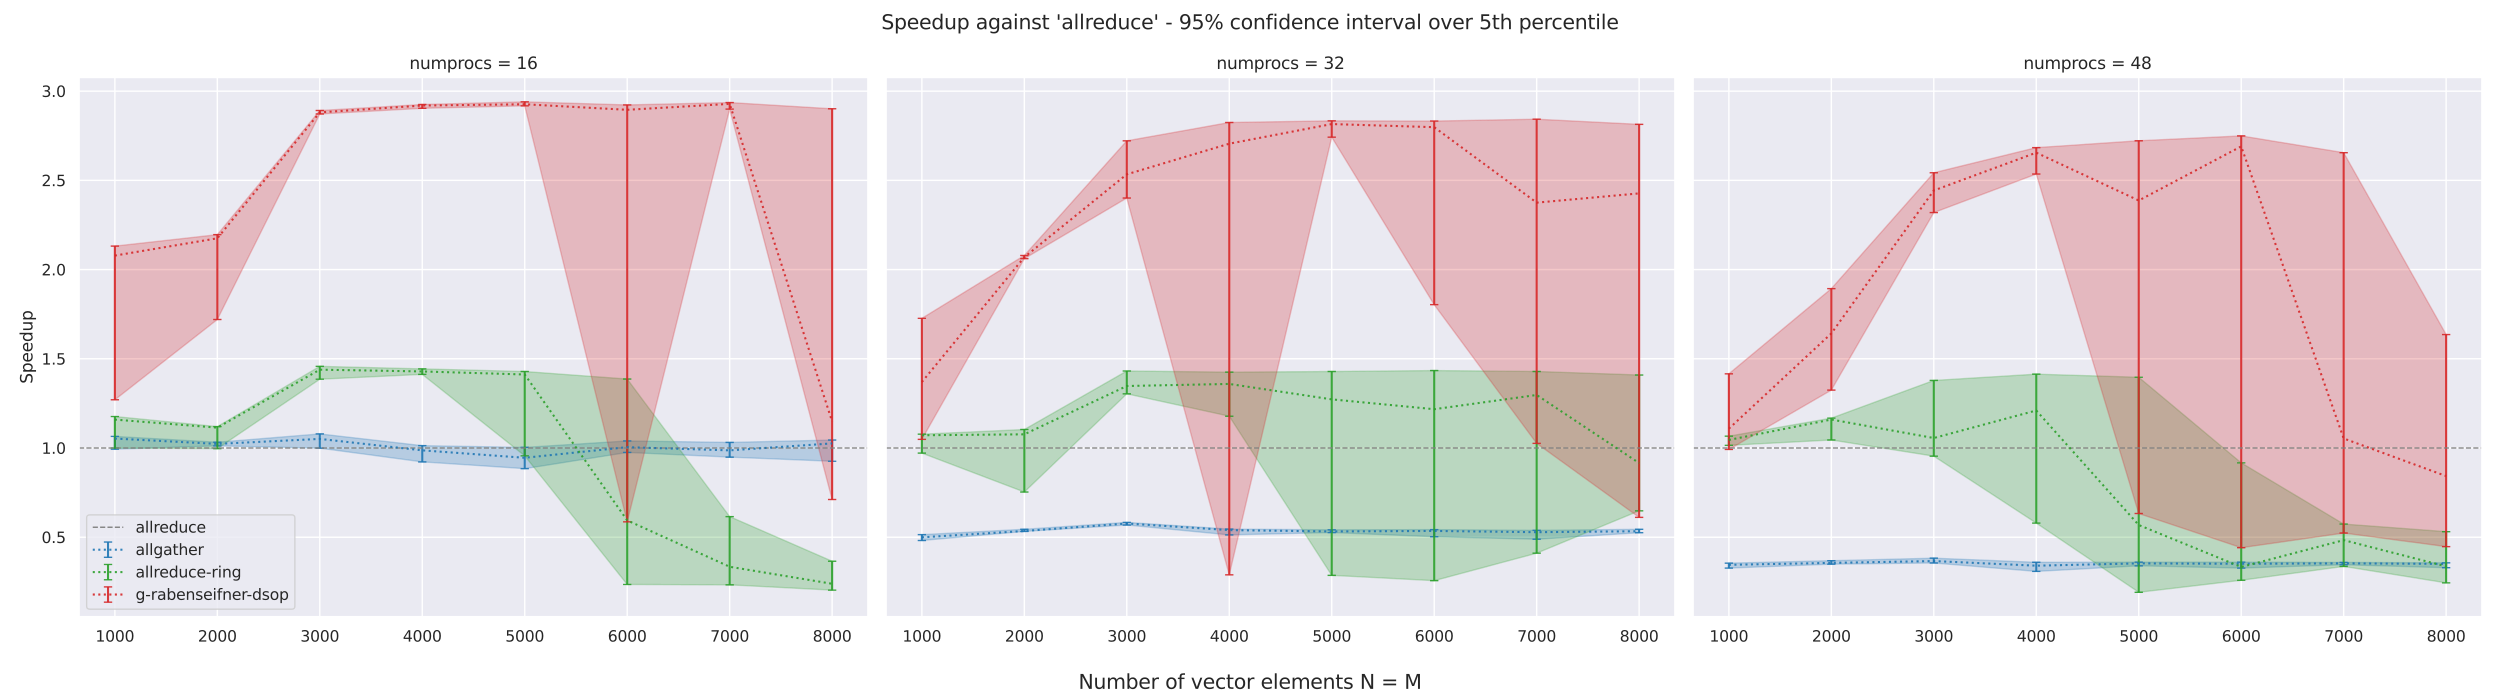 <?xml version="1.0" encoding="utf-8" standalone="no"?>
<!DOCTYPE svg PUBLIC "-//W3C//DTD SVG 1.1//EN"
  "http://www.w3.org/Graphics/SVG/1.1/DTD/svg11.dtd">
<svg xmlns:xlink="http://www.w3.org/1999/xlink" width="1800pt" height="504pt" viewBox="0 0 1800 504" xmlns="http://www.w3.org/2000/svg" version="1.1">
 <defs>
  <style type="text/css">*{stroke-linejoin: round; stroke-linecap: butt}</style>
 </defs>
 <g id="figure_1">
  <g id="patch_1">
   <path d="M 0 504 
L 1800 504 
L 1800 0 
L 0 0 
z
" style="fill: #ffffff"/>
  </g>
  <g id="axes_1">
   <g id="patch_2">
    <path d="M 56.88 444.1 
L 624.96 444.1 
L 624.96 55.68 
L 56.88 55.68 
z
" style="fill: #eaeaf2"/>
   </g>
   <g id="matplotlib.axis_1">
    <g id="xtick_1">
     <g id="line2d_1">
      <path d="M 82.702 444.1 
L 82.702 55.68 
" clip-path="url(#p5716478fda)" style="fill: none; stroke: #ffffff; stroke-linecap: round"/>
     </g>
     <g id="text_1">
      <!-- 1000 -->
      <g style="fill: #262626" transform="translate(68.704 461.958)scale(0.11 -0.11)">
       <defs>
        <path id="DejaVuSans-31" d="M 794 531 
L 1825 531 
L 1825 4091 
L 703 3866 
L 703 4441 
L 1819 4666 
L 2450 4666 
L 2450 531 
L 3481 531 
L 3481 0 
L 794 0 
L 794 531 
z
" transform="scale(0.016)"/>
        <path id="DejaVuSans-30" d="M 2034 4250 
Q 1547 4250 1301 3770 
Q 1056 3291 1056 2328 
Q 1056 1369 1301 889 
Q 1547 409 2034 409 
Q 2525 409 2770 889 
Q 3016 1369 3016 2328 
Q 3016 3291 2770 3770 
Q 2525 4250 2034 4250 
z
M 2034 4750 
Q 2819 4750 3233 4129 
Q 3647 3509 3647 2328 
Q 3647 1150 3233 529 
Q 2819 -91 2034 -91 
Q 1250 -91 836 529 
Q 422 1150 422 2328 
Q 422 3509 836 4129 
Q 1250 4750 2034 4750 
z
" transform="scale(0.016)"/>
       </defs>
       <use xlink:href="#DejaVuSans-31"/>
       <use xlink:href="#DejaVuSans-30" x="63.623"/>
       <use xlink:href="#DejaVuSans-30" x="127.246"/>
       <use xlink:href="#DejaVuSans-30" x="190.869"/>
      </g>
     </g>
    </g>
    <g id="xtick_2">
     <g id="line2d_2">
      <path d="M 156.478 444.1 
L 156.478 55.68 
" clip-path="url(#p5716478fda)" style="fill: none; stroke: #ffffff; stroke-linecap: round"/>
     </g>
     <g id="text_2">
      <!-- 2000 -->
      <g style="fill: #262626" transform="translate(142.481 461.958)scale(0.11 -0.11)">
       <defs>
        <path id="DejaVuSans-32" d="M 1228 531 
L 3431 531 
L 3431 0 
L 469 0 
L 469 531 
Q 828 903 1448 1529 
Q 2069 2156 2228 2338 
Q 2531 2678 2651 2914 
Q 2772 3150 2772 3378 
Q 2772 3750 2511 3984 
Q 2250 4219 1831 4219 
Q 1534 4219 1204 4116 
Q 875 4013 500 3803 
L 500 4441 
Q 881 4594 1212 4672 
Q 1544 4750 1819 4750 
Q 2544 4750 2975 4387 
Q 3406 4025 3406 3419 
Q 3406 3131 3298 2873 
Q 3191 2616 2906 2266 
Q 2828 2175 2409 1742 
Q 1991 1309 1228 531 
z
" transform="scale(0.016)"/>
       </defs>
       <use xlink:href="#DejaVuSans-32"/>
       <use xlink:href="#DejaVuSans-30" x="63.623"/>
       <use xlink:href="#DejaVuSans-30" x="127.246"/>
       <use xlink:href="#DejaVuSans-30" x="190.869"/>
      </g>
     </g>
    </g>
    <g id="xtick_3">
     <g id="line2d_3">
      <path d="M 230.255 444.1 
L 230.255 55.68 
" clip-path="url(#p5716478fda)" style="fill: none; stroke: #ffffff; stroke-linecap: round"/>
     </g>
     <g id="text_3">
      <!-- 3000 -->
      <g style="fill: #262626" transform="translate(216.258 461.958)scale(0.11 -0.11)">
       <defs>
        <path id="DejaVuSans-33" d="M 2597 2516 
Q 3050 2419 3304 2112 
Q 3559 1806 3559 1356 
Q 3559 666 3084 287 
Q 2609 -91 1734 -91 
Q 1441 -91 1130 -33 
Q 819 25 488 141 
L 488 750 
Q 750 597 1062 519 
Q 1375 441 1716 441 
Q 2309 441 2620 675 
Q 2931 909 2931 1356 
Q 2931 1769 2642 2001 
Q 2353 2234 1838 2234 
L 1294 2234 
L 1294 2753 
L 1863 2753 
Q 2328 2753 2575 2939 
Q 2822 3125 2822 3475 
Q 2822 3834 2567 4026 
Q 2313 4219 1838 4219 
Q 1578 4219 1281 4162 
Q 984 4106 628 3988 
L 628 4550 
Q 988 4650 1302 4700 
Q 1616 4750 1894 4750 
Q 2613 4750 3031 4423 
Q 3450 4097 3450 3541 
Q 3450 3153 3228 2886 
Q 3006 2619 2597 2516 
z
" transform="scale(0.016)"/>
       </defs>
       <use xlink:href="#DejaVuSans-33"/>
       <use xlink:href="#DejaVuSans-30" x="63.623"/>
       <use xlink:href="#DejaVuSans-30" x="127.246"/>
       <use xlink:href="#DejaVuSans-30" x="190.869"/>
      </g>
     </g>
    </g>
    <g id="xtick_4">
     <g id="line2d_4">
      <path d="M 304.032 444.1 
L 304.032 55.68 
" clip-path="url(#p5716478fda)" style="fill: none; stroke: #ffffff; stroke-linecap: round"/>
     </g>
     <g id="text_4">
      <!-- 4000 -->
      <g style="fill: #262626" transform="translate(290.034 461.958)scale(0.11 -0.11)">
       <defs>
        <path id="DejaVuSans-34" d="M 2419 4116 
L 825 1625 
L 2419 1625 
L 2419 4116 
z
M 2253 4666 
L 3047 4666 
L 3047 1625 
L 3713 1625 
L 3713 1100 
L 3047 1100 
L 3047 0 
L 2419 0 
L 2419 1100 
L 313 1100 
L 313 1709 
L 2253 4666 
z
" transform="scale(0.016)"/>
       </defs>
       <use xlink:href="#DejaVuSans-34"/>
       <use xlink:href="#DejaVuSans-30" x="63.623"/>
       <use xlink:href="#DejaVuSans-30" x="127.246"/>
       <use xlink:href="#DejaVuSans-30" x="190.869"/>
      </g>
     </g>
    </g>
    <g id="xtick_5">
     <g id="line2d_5">
      <path d="M 377.808 444.1 
L 377.808 55.68 
" clip-path="url(#p5716478fda)" style="fill: none; stroke: #ffffff; stroke-linecap: round"/>
     </g>
     <g id="text_5">
      <!-- 5000 -->
      <g style="fill: #262626" transform="translate(363.811 461.958)scale(0.11 -0.11)">
       <defs>
        <path id="DejaVuSans-35" d="M 691 4666 
L 3169 4666 
L 3169 4134 
L 1269 4134 
L 1269 2991 
Q 1406 3038 1543 3061 
Q 1681 3084 1819 3084 
Q 2600 3084 3056 2656 
Q 3513 2228 3513 1497 
Q 3513 744 3044 326 
Q 2575 -91 1722 -91 
Q 1428 -91 1123 -41 
Q 819 9 494 109 
L 494 744 
Q 775 591 1075 516 
Q 1375 441 1709 441 
Q 2250 441 2565 725 
Q 2881 1009 2881 1497 
Q 2881 1984 2565 2268 
Q 2250 2553 1709 2553 
Q 1456 2553 1204 2497 
Q 953 2441 691 2322 
L 691 4666 
z
" transform="scale(0.016)"/>
       </defs>
       <use xlink:href="#DejaVuSans-35"/>
       <use xlink:href="#DejaVuSans-30" x="63.623"/>
       <use xlink:href="#DejaVuSans-30" x="127.246"/>
       <use xlink:href="#DejaVuSans-30" x="190.869"/>
      </g>
     </g>
    </g>
    <g id="xtick_6">
     <g id="line2d_6">
      <path d="M 451.585 444.1 
L 451.585 55.68 
" clip-path="url(#p5716478fda)" style="fill: none; stroke: #ffffff; stroke-linecap: round"/>
     </g>
     <g id="text_6">
      <!-- 6000 -->
      <g style="fill: #262626" transform="translate(437.587 461.958)scale(0.11 -0.11)">
       <defs>
        <path id="DejaVuSans-36" d="M 2113 2584 
Q 1688 2584 1439 2293 
Q 1191 2003 1191 1497 
Q 1191 994 1439 701 
Q 1688 409 2113 409 
Q 2538 409 2786 701 
Q 3034 994 3034 1497 
Q 3034 2003 2786 2293 
Q 2538 2584 2113 2584 
z
M 3366 4563 
L 3366 3988 
Q 3128 4100 2886 4159 
Q 2644 4219 2406 4219 
Q 1781 4219 1451 3797 
Q 1122 3375 1075 2522 
Q 1259 2794 1537 2939 
Q 1816 3084 2150 3084 
Q 2853 3084 3261 2657 
Q 3669 2231 3669 1497 
Q 3669 778 3244 343 
Q 2819 -91 2113 -91 
Q 1303 -91 875 529 
Q 447 1150 447 2328 
Q 447 3434 972 4092 
Q 1497 4750 2381 4750 
Q 2619 4750 2861 4703 
Q 3103 4656 3366 4563 
z
" transform="scale(0.016)"/>
       </defs>
       <use xlink:href="#DejaVuSans-36"/>
       <use xlink:href="#DejaVuSans-30" x="63.623"/>
       <use xlink:href="#DejaVuSans-30" x="127.246"/>
       <use xlink:href="#DejaVuSans-30" x="190.869"/>
      </g>
     </g>
    </g>
    <g id="xtick_7">
     <g id="line2d_7">
      <path d="M 525.362 444.1 
L 525.362 55.68 
" clip-path="url(#p5716478fda)" style="fill: none; stroke: #ffffff; stroke-linecap: round"/>
     </g>
     <g id="text_7">
      <!-- 7000 -->
      <g style="fill: #262626" transform="translate(511.364 461.958)scale(0.11 -0.11)">
       <defs>
        <path id="DejaVuSans-37" d="M 525 4666 
L 3525 4666 
L 3525 4397 
L 1831 0 
L 1172 0 
L 2766 4134 
L 525 4134 
L 525 4666 
z
" transform="scale(0.016)"/>
       </defs>
       <use xlink:href="#DejaVuSans-37"/>
       <use xlink:href="#DejaVuSans-30" x="63.623"/>
       <use xlink:href="#DejaVuSans-30" x="127.246"/>
       <use xlink:href="#DejaVuSans-30" x="190.869"/>
      </g>
     </g>
    </g>
    <g id="xtick_8">
     <g id="line2d_8">
      <path d="M 599.138 444.1 
L 599.138 55.68 
" clip-path="url(#p5716478fda)" style="fill: none; stroke: #ffffff; stroke-linecap: round"/>
     </g>
     <g id="text_8">
      <!-- 8000 -->
      <g style="fill: #262626" transform="translate(585.141 461.958)scale(0.11 -0.11)">
       <defs>
        <path id="DejaVuSans-38" d="M 2034 2216 
Q 1584 2216 1326 1975 
Q 1069 1734 1069 1313 
Q 1069 891 1326 650 
Q 1584 409 2034 409 
Q 2484 409 2743 651 
Q 3003 894 3003 1313 
Q 3003 1734 2745 1975 
Q 2488 2216 2034 2216 
z
M 1403 2484 
Q 997 2584 770 2862 
Q 544 3141 544 3541 
Q 544 4100 942 4425 
Q 1341 4750 2034 4750 
Q 2731 4750 3128 4425 
Q 3525 4100 3525 3541 
Q 3525 3141 3298 2862 
Q 3072 2584 2669 2484 
Q 3125 2378 3379 2068 
Q 3634 1759 3634 1313 
Q 3634 634 3220 271 
Q 2806 -91 2034 -91 
Q 1263 -91 848 271 
Q 434 634 434 1313 
Q 434 1759 690 2068 
Q 947 2378 1403 2484 
z
M 1172 3481 
Q 1172 3119 1398 2916 
Q 1625 2713 2034 2713 
Q 2441 2713 2670 2916 
Q 2900 3119 2900 3481 
Q 2900 3844 2670 4047 
Q 2441 4250 2034 4250 
Q 1625 4250 1398 4047 
Q 1172 3844 1172 3481 
z
" transform="scale(0.016)"/>
       </defs>
       <use xlink:href="#DejaVuSans-38"/>
       <use xlink:href="#DejaVuSans-30" x="63.623"/>
       <use xlink:href="#DejaVuSans-30" x="127.246"/>
       <use xlink:href="#DejaVuSans-30" x="190.869"/>
      </g>
     </g>
    </g>
   </g>
   <g id="matplotlib.axis_2">
    <g id="ytick_1">
     <g id="line2d_9">
      <path d="M 56.88 386.792 
L 624.96 386.792 
" clip-path="url(#p5716478fda)" style="fill: none; stroke: #ffffff; stroke-linecap: round"/>
     </g>
     <g id="text_9">
      <!-- 0.5 -->
      <g style="fill: #262626" transform="translate(29.887 390.971)scale(0.11 -0.11)">
       <defs>
        <path id="DejaVuSans-2e" d="M 684 794 
L 1344 794 
L 1344 0 
L 684 0 
L 684 794 
z
" transform="scale(0.016)"/>
       </defs>
       <use xlink:href="#DejaVuSans-30"/>
       <use xlink:href="#DejaVuSans-2e" x="63.623"/>
       <use xlink:href="#DejaVuSans-35" x="95.41"/>
      </g>
     </g>
    </g>
    <g id="ytick_2">
     <g id="line2d_10">
      <path d="M 56.88 322.558 
L 624.96 322.558 
" clip-path="url(#p5716478fda)" style="fill: none; stroke: #ffffff; stroke-linecap: round"/>
     </g>
     <g id="text_10">
      <!-- 1.0 -->
      <g style="fill: #262626" transform="translate(29.887 326.737)scale(0.11 -0.11)">
       <use xlink:href="#DejaVuSans-31"/>
       <use xlink:href="#DejaVuSans-2e" x="63.623"/>
       <use xlink:href="#DejaVuSans-30" x="95.41"/>
      </g>
     </g>
    </g>
    <g id="ytick_3">
     <g id="line2d_11">
      <path d="M 56.88 258.323 
L 624.96 258.323 
" clip-path="url(#p5716478fda)" style="fill: none; stroke: #ffffff; stroke-linecap: round"/>
     </g>
     <g id="text_11">
      <!-- 1.5 -->
      <g style="fill: #262626" transform="translate(29.887 262.502)scale(0.11 -0.11)">
       <use xlink:href="#DejaVuSans-31"/>
       <use xlink:href="#DejaVuSans-2e" x="63.623"/>
       <use xlink:href="#DejaVuSans-35" x="95.41"/>
      </g>
     </g>
    </g>
    <g id="ytick_4">
     <g id="line2d_12">
      <path d="M 56.88 194.089 
L 624.96 194.089 
" clip-path="url(#p5716478fda)" style="fill: none; stroke: #ffffff; stroke-linecap: round"/>
     </g>
     <g id="text_12">
      <!-- 2.0 -->
      <g style="fill: #262626" transform="translate(29.887 198.268)scale(0.11 -0.11)">
       <use xlink:href="#DejaVuSans-32"/>
       <use xlink:href="#DejaVuSans-2e" x="63.623"/>
       <use xlink:href="#DejaVuSans-30" x="95.41"/>
      </g>
     </g>
    </g>
    <g id="ytick_5">
     <g id="line2d_13">
      <path d="M 56.88 129.855 
L 624.96 129.855 
" clip-path="url(#p5716478fda)" style="fill: none; stroke: #ffffff; stroke-linecap: round"/>
     </g>
     <g id="text_13">
      <!-- 2.5 -->
      <g style="fill: #262626" transform="translate(29.887 134.034)scale(0.11 -0.11)">
       <use xlink:href="#DejaVuSans-32"/>
       <use xlink:href="#DejaVuSans-2e" x="63.623"/>
       <use xlink:href="#DejaVuSans-35" x="95.41"/>
      </g>
     </g>
    </g>
    <g id="ytick_6">
     <g id="line2d_14">
      <path d="M 56.88 65.62 
L 624.96 65.62 
" clip-path="url(#p5716478fda)" style="fill: none; stroke: #ffffff; stroke-linecap: round"/>
     </g>
     <g id="text_14">
      <!-- 3.0 -->
      <g style="fill: #262626" transform="translate(29.887 69.799)scale(0.11 -0.11)">
       <use xlink:href="#DejaVuSans-33"/>
       <use xlink:href="#DejaVuSans-2e" x="63.623"/>
       <use xlink:href="#DejaVuSans-30" x="95.41"/>
      </g>
     </g>
    </g>
    <g id="text_15">
     <!-- Speedup -->
     <g style="fill: #262626" transform="translate(23.391 276.312)rotate(-90)scale(0.12 -0.12)">
      <defs>
       <path id="DejaVuSans-53" d="M 3425 4513 
L 3425 3897 
Q 3066 4069 2747 4153 
Q 2428 4238 2131 4238 
Q 1616 4238 1336 4038 
Q 1056 3838 1056 3469 
Q 1056 3159 1242 3001 
Q 1428 2844 1947 2747 
L 2328 2669 
Q 3034 2534 3370 2195 
Q 3706 1856 3706 1288 
Q 3706 609 3251 259 
Q 2797 -91 1919 -91 
Q 1588 -91 1214 -16 
Q 841 59 441 206 
L 441 856 
Q 825 641 1194 531 
Q 1563 422 1919 422 
Q 2459 422 2753 634 
Q 3047 847 3047 1241 
Q 3047 1584 2836 1778 
Q 2625 1972 2144 2069 
L 1759 2144 
Q 1053 2284 737 2584 
Q 422 2884 422 3419 
Q 422 4038 858 4394 
Q 1294 4750 2059 4750 
Q 2388 4750 2728 4690 
Q 3069 4631 3425 4513 
z
" transform="scale(0.016)"/>
       <path id="DejaVuSans-70" d="M 1159 525 
L 1159 -1331 
L 581 -1331 
L 581 3500 
L 1159 3500 
L 1159 2969 
Q 1341 3281 1617 3432 
Q 1894 3584 2278 3584 
Q 2916 3584 3314 3078 
Q 3713 2572 3713 1747 
Q 3713 922 3314 415 
Q 2916 -91 2278 -91 
Q 1894 -91 1617 61 
Q 1341 213 1159 525 
z
M 3116 1747 
Q 3116 2381 2855 2742 
Q 2594 3103 2138 3103 
Q 1681 3103 1420 2742 
Q 1159 2381 1159 1747 
Q 1159 1113 1420 752 
Q 1681 391 2138 391 
Q 2594 391 2855 752 
Q 3116 1113 3116 1747 
z
" transform="scale(0.016)"/>
       <path id="DejaVuSans-65" d="M 3597 1894 
L 3597 1613 
L 953 1613 
Q 991 1019 1311 708 
Q 1631 397 2203 397 
Q 2534 397 2845 478 
Q 3156 559 3463 722 
L 3463 178 
Q 3153 47 2828 -22 
Q 2503 -91 2169 -91 
Q 1331 -91 842 396 
Q 353 884 353 1716 
Q 353 2575 817 3079 
Q 1281 3584 2069 3584 
Q 2775 3584 3186 3129 
Q 3597 2675 3597 1894 
z
M 3022 2063 
Q 3016 2534 2758 2815 
Q 2500 3097 2075 3097 
Q 1594 3097 1305 2825 
Q 1016 2553 972 2059 
L 3022 2063 
z
" transform="scale(0.016)"/>
       <path id="DejaVuSans-64" d="M 2906 2969 
L 2906 4863 
L 3481 4863 
L 3481 0 
L 2906 0 
L 2906 525 
Q 2725 213 2448 61 
Q 2172 -91 1784 -91 
Q 1150 -91 751 415 
Q 353 922 353 1747 
Q 353 2572 751 3078 
Q 1150 3584 1784 3584 
Q 2172 3584 2448 3432 
Q 2725 3281 2906 2969 
z
M 947 1747 
Q 947 1113 1208 752 
Q 1469 391 1925 391 
Q 2381 391 2643 752 
Q 2906 1113 2906 1747 
Q 2906 2381 2643 2742 
Q 2381 3103 1925 3103 
Q 1469 3103 1208 2742 
Q 947 2381 947 1747 
z
" transform="scale(0.016)"/>
       <path id="DejaVuSans-75" d="M 544 1381 
L 544 3500 
L 1119 3500 
L 1119 1403 
Q 1119 906 1312 657 
Q 1506 409 1894 409 
Q 2359 409 2629 706 
Q 2900 1003 2900 1516 
L 2900 3500 
L 3475 3500 
L 3475 0 
L 2900 0 
L 2900 538 
Q 2691 219 2414 64 
Q 2138 -91 1772 -91 
Q 1169 -91 856 284 
Q 544 659 544 1381 
z
M 1991 3584 
L 1991 3584 
z
" transform="scale(0.016)"/>
      </defs>
      <use xlink:href="#DejaVuSans-53"/>
      <use xlink:href="#DejaVuSans-70" x="63.477"/>
      <use xlink:href="#DejaVuSans-65" x="126.953"/>
      <use xlink:href="#DejaVuSans-65" x="188.477"/>
      <use xlink:href="#DejaVuSans-64" x="250"/>
      <use xlink:href="#DejaVuSans-75" x="313.477"/>
      <use xlink:href="#DejaVuSans-70" x="376.855"/>
     </g>
    </g>
   </g>
   <g id="PolyCollection_1">
    <defs>
     <path id="m11cdb4c79f" d="M 82.702 -189.791 
L 82.702 -180.589 
L 156.478 -182.977 
L 230.255 -181.323 
L 304.032 -171.438 
L 377.808 -166.579 
L 451.585 -178.236 
L 525.362 -174.86 
L 599.138 -171.888 
L 599.138 -187.169 
L 599.138 -187.169 
L 525.362 -185.454 
L 451.585 -186.527 
L 377.808 -181.876 
L 304.032 -183.131 
L 230.255 -191.577 
L 156.478 -185.606 
L 82.702 -189.791 
z
" style="stroke: #1f77b4; stroke-opacity: 0.25"/>
    </defs>
    <g clip-path="url(#p5716478fda)">
     <use xlink:href="#m11cdb4c79f" x="0" y="504" style="fill: #1f77b4; fill-opacity: 0.25; stroke: #1f77b4; stroke-opacity: 0.25"/>
    </g>
   </g>
   <g id="PolyCollection_2">
    <defs>
     <path id="ma15122de80" d="M 82.702 -204.097 
L 82.702 -181.388 
L 156.478 -180.996 
L 230.255 -230.973 
L 304.032 -234.447 
L 377.808 -175.809 
L 451.585 -83.182 
L 525.362 -82.903 
L 599.138 -79.103 
L 599.138 -99.897 
L 599.138 -99.897 
L 525.362 -132.044 
L 451.585 -231.083 
L 377.808 -236.503 
L 304.032 -238.393 
L 230.255 -240.227 
L 156.478 -196.835 
L 82.702 -204.097 
z
" style="stroke: #2ca02c; stroke-opacity: 0.25"/>
    </defs>
    <g clip-path="url(#p5716478fda)">
     <use xlink:href="#ma15122de80" x="0" y="504" style="fill: #2ca02c; fill-opacity: 0.25; stroke: #2ca02c; stroke-opacity: 0.25"/>
    </g>
   </g>
   <g id="PolyCollection_3">
    <defs>
     <path id="mb30381c3df" d="M 82.702 -326.81 
L 82.702 -216.17 
L 156.478 -273.973 
L 230.255 -421.927 
L 304.032 -426.012 
L 377.808 -427.804 
L 451.585 -128.266 
L 525.362 -425.446 
L 599.138 -144.339 
L 599.138 -425.668 
L 599.138 -425.668 
L 525.362 -430.15 
L 451.585 -428.446 
L 377.808 -430.665 
L 304.032 -428.76 
L 230.255 -424.423 
L 156.478 -335.047 
L 82.702 -326.81 
z
" style="stroke: #d62728; stroke-opacity: 0.25"/>
    </defs>
    <g clip-path="url(#p5716478fda)">
     <use xlink:href="#mb30381c3df" x="0" y="504" style="fill: #d62728; fill-opacity: 0.25; stroke: #d62728; stroke-opacity: 0.25"/>
    </g>
   </g>
   <g id="LineCollection_1">
    <path d="M 82.702 323.411 
L 82.702 314.209 
" clip-path="url(#p5716478fda)" style="fill: none; stroke: #1f77b4; stroke-opacity: 0.9; stroke-width: 1.5"/>
    <path d="M 156.478 321.023 
L 156.478 318.394 
" clip-path="url(#p5716478fda)" style="fill: none; stroke: #1f77b4; stroke-opacity: 0.9; stroke-width: 1.5"/>
    <path d="M 230.255 322.677 
L 230.255 312.423 
" clip-path="url(#p5716478fda)" style="fill: none; stroke: #1f77b4; stroke-opacity: 0.9; stroke-width: 1.5"/>
    <path d="M 304.032 332.562 
L 304.032 320.869 
" clip-path="url(#p5716478fda)" style="fill: none; stroke: #1f77b4; stroke-opacity: 0.9; stroke-width: 1.5"/>
    <path d="M 377.808 337.421 
L 377.808 322.124 
" clip-path="url(#p5716478fda)" style="fill: none; stroke: #1f77b4; stroke-opacity: 0.9; stroke-width: 1.5"/>
    <path d="M 451.585 325.764 
L 451.585 317.473 
" clip-path="url(#p5716478fda)" style="fill: none; stroke: #1f77b4; stroke-opacity: 0.9; stroke-width: 1.5"/>
    <path d="M 525.362 329.14 
L 525.362 318.546 
" clip-path="url(#p5716478fda)" style="fill: none; stroke: #1f77b4; stroke-opacity: 0.9; stroke-width: 1.5"/>
    <path d="M 599.138 332.112 
L 599.138 316.831 
" clip-path="url(#p5716478fda)" style="fill: none; stroke: #1f77b4; stroke-opacity: 0.9; stroke-width: 1.5"/>
   </g>
   <g id="line2d_15">
    <defs>
     <path id="mf6761282bb" d="M 3 0 
L -3 -0 
" style="stroke: #1f77b4; stroke-opacity: 0.9"/>
    </defs>
    <g clip-path="url(#p5716478fda)">
     <use xlink:href="#mf6761282bb" x="82.702" y="323.411" style="fill: #1f77b4; fill-opacity: 0.9; stroke: #1f77b4; stroke-opacity: 0.9"/>
     <use xlink:href="#mf6761282bb" x="156.478" y="321.023" style="fill: #1f77b4; fill-opacity: 0.9; stroke: #1f77b4; stroke-opacity: 0.9"/>
     <use xlink:href="#mf6761282bb" x="230.255" y="322.677" style="fill: #1f77b4; fill-opacity: 0.9; stroke: #1f77b4; stroke-opacity: 0.9"/>
     <use xlink:href="#mf6761282bb" x="304.032" y="332.562" style="fill: #1f77b4; fill-opacity: 0.9; stroke: #1f77b4; stroke-opacity: 0.9"/>
     <use xlink:href="#mf6761282bb" x="377.808" y="337.421" style="fill: #1f77b4; fill-opacity: 0.9; stroke: #1f77b4; stroke-opacity: 0.9"/>
     <use xlink:href="#mf6761282bb" x="451.585" y="325.764" style="fill: #1f77b4; fill-opacity: 0.9; stroke: #1f77b4; stroke-opacity: 0.9"/>
     <use xlink:href="#mf6761282bb" x="525.362" y="329.14" style="fill: #1f77b4; fill-opacity: 0.9; stroke: #1f77b4; stroke-opacity: 0.9"/>
     <use xlink:href="#mf6761282bb" x="599.138" y="332.112" style="fill: #1f77b4; fill-opacity: 0.9; stroke: #1f77b4; stroke-opacity: 0.9"/>
    </g>
   </g>
   <g id="line2d_16">
    <g clip-path="url(#p5716478fda)">
     <use xlink:href="#mf6761282bb" x="82.702" y="314.209" style="fill: #1f77b4; fill-opacity: 0.9; stroke: #1f77b4; stroke-opacity: 0.9"/>
     <use xlink:href="#mf6761282bb" x="156.478" y="318.394" style="fill: #1f77b4; fill-opacity: 0.9; stroke: #1f77b4; stroke-opacity: 0.9"/>
     <use xlink:href="#mf6761282bb" x="230.255" y="312.423" style="fill: #1f77b4; fill-opacity: 0.9; stroke: #1f77b4; stroke-opacity: 0.9"/>
     <use xlink:href="#mf6761282bb" x="304.032" y="320.869" style="fill: #1f77b4; fill-opacity: 0.9; stroke: #1f77b4; stroke-opacity: 0.9"/>
     <use xlink:href="#mf6761282bb" x="377.808" y="322.124" style="fill: #1f77b4; fill-opacity: 0.9; stroke: #1f77b4; stroke-opacity: 0.9"/>
     <use xlink:href="#mf6761282bb" x="451.585" y="317.473" style="fill: #1f77b4; fill-opacity: 0.9; stroke: #1f77b4; stroke-opacity: 0.9"/>
     <use xlink:href="#mf6761282bb" x="525.362" y="318.546" style="fill: #1f77b4; fill-opacity: 0.9; stroke: #1f77b4; stroke-opacity: 0.9"/>
     <use xlink:href="#mf6761282bb" x="599.138" y="316.831" style="fill: #1f77b4; fill-opacity: 0.9; stroke: #1f77b4; stroke-opacity: 0.9"/>
    </g>
   </g>
   <g id="LineCollection_2">
    <path d="M 82.702 322.612 
L 82.702 299.903 
" clip-path="url(#p5716478fda)" style="fill: none; stroke: #2ca02c; stroke-opacity: 0.9; stroke-width: 1.5"/>
    <path d="M 156.478 323.004 
L 156.478 307.165 
" clip-path="url(#p5716478fda)" style="fill: none; stroke: #2ca02c; stroke-opacity: 0.9; stroke-width: 1.5"/>
    <path d="M 230.255 273.027 
L 230.255 263.773 
" clip-path="url(#p5716478fda)" style="fill: none; stroke: #2ca02c; stroke-opacity: 0.9; stroke-width: 1.5"/>
    <path d="M 304.032 269.553 
L 304.032 265.607 
" clip-path="url(#p5716478fda)" style="fill: none; stroke: #2ca02c; stroke-opacity: 0.9; stroke-width: 1.5"/>
    <path d="M 377.808 328.191 
L 377.808 267.497 
" clip-path="url(#p5716478fda)" style="fill: none; stroke: #2ca02c; stroke-opacity: 0.9; stroke-width: 1.5"/>
    <path d="M 451.585 420.818 
L 451.585 272.917 
" clip-path="url(#p5716478fda)" style="fill: none; stroke: #2ca02c; stroke-opacity: 0.9; stroke-width: 1.5"/>
    <path d="M 525.362 421.097 
L 525.362 371.956 
" clip-path="url(#p5716478fda)" style="fill: none; stroke: #2ca02c; stroke-opacity: 0.9; stroke-width: 1.5"/>
    <path d="M 599.138 424.897 
L 599.138 404.103 
" clip-path="url(#p5716478fda)" style="fill: none; stroke: #2ca02c; stroke-opacity: 0.9; stroke-width: 1.5"/>
   </g>
   <g id="line2d_17">
    <defs>
     <path id="m9b4774a17f" d="M 3 0 
L -3 -0 
" style="stroke: #2ca02c; stroke-opacity: 0.9"/>
    </defs>
    <g clip-path="url(#p5716478fda)">
     <use xlink:href="#m9b4774a17f" x="82.702" y="322.612" style="fill: #2ca02c; fill-opacity: 0.9; stroke: #2ca02c; stroke-opacity: 0.9"/>
     <use xlink:href="#m9b4774a17f" x="156.478" y="323.004" style="fill: #2ca02c; fill-opacity: 0.9; stroke: #2ca02c; stroke-opacity: 0.9"/>
     <use xlink:href="#m9b4774a17f" x="230.255" y="273.027" style="fill: #2ca02c; fill-opacity: 0.9; stroke: #2ca02c; stroke-opacity: 0.9"/>
     <use xlink:href="#m9b4774a17f" x="304.032" y="269.553" style="fill: #2ca02c; fill-opacity: 0.9; stroke: #2ca02c; stroke-opacity: 0.9"/>
     <use xlink:href="#m9b4774a17f" x="377.808" y="328.191" style="fill: #2ca02c; fill-opacity: 0.9; stroke: #2ca02c; stroke-opacity: 0.9"/>
     <use xlink:href="#m9b4774a17f" x="451.585" y="420.818" style="fill: #2ca02c; fill-opacity: 0.9; stroke: #2ca02c; stroke-opacity: 0.9"/>
     <use xlink:href="#m9b4774a17f" x="525.362" y="421.097" style="fill: #2ca02c; fill-opacity: 0.9; stroke: #2ca02c; stroke-opacity: 0.9"/>
     <use xlink:href="#m9b4774a17f" x="599.138" y="424.897" style="fill: #2ca02c; fill-opacity: 0.9; stroke: #2ca02c; stroke-opacity: 0.9"/>
    </g>
   </g>
   <g id="line2d_18">
    <g clip-path="url(#p5716478fda)">
     <use xlink:href="#m9b4774a17f" x="82.702" y="299.903" style="fill: #2ca02c; fill-opacity: 0.9; stroke: #2ca02c; stroke-opacity: 0.9"/>
     <use xlink:href="#m9b4774a17f" x="156.478" y="307.165" style="fill: #2ca02c; fill-opacity: 0.9; stroke: #2ca02c; stroke-opacity: 0.9"/>
     <use xlink:href="#m9b4774a17f" x="230.255" y="263.773" style="fill: #2ca02c; fill-opacity: 0.9; stroke: #2ca02c; stroke-opacity: 0.9"/>
     <use xlink:href="#m9b4774a17f" x="304.032" y="265.607" style="fill: #2ca02c; fill-opacity: 0.9; stroke: #2ca02c; stroke-opacity: 0.9"/>
     <use xlink:href="#m9b4774a17f" x="377.808" y="267.497" style="fill: #2ca02c; fill-opacity: 0.9; stroke: #2ca02c; stroke-opacity: 0.9"/>
     <use xlink:href="#m9b4774a17f" x="451.585" y="272.917" style="fill: #2ca02c; fill-opacity: 0.9; stroke: #2ca02c; stroke-opacity: 0.9"/>
     <use xlink:href="#m9b4774a17f" x="525.362" y="371.956" style="fill: #2ca02c; fill-opacity: 0.9; stroke: #2ca02c; stroke-opacity: 0.9"/>
     <use xlink:href="#m9b4774a17f" x="599.138" y="404.103" style="fill: #2ca02c; fill-opacity: 0.9; stroke: #2ca02c; stroke-opacity: 0.9"/>
    </g>
   </g>
   <g id="LineCollection_3">
    <path d="M 82.702 287.83 
L 82.702 177.19 
" clip-path="url(#p5716478fda)" style="fill: none; stroke: #d62728; stroke-opacity: 0.9; stroke-width: 1.5"/>
    <path d="M 156.478 230.027 
L 156.478 168.953 
" clip-path="url(#p5716478fda)" style="fill: none; stroke: #d62728; stroke-opacity: 0.9; stroke-width: 1.5"/>
    <path d="M 230.255 82.073 
L 230.255 79.577 
" clip-path="url(#p5716478fda)" style="fill: none; stroke: #d62728; stroke-opacity: 0.9; stroke-width: 1.5"/>
    <path d="M 304.032 77.988 
L 304.032 75.24 
" clip-path="url(#p5716478fda)" style="fill: none; stroke: #d62728; stroke-opacity: 0.9; stroke-width: 1.5"/>
    <path d="M 377.808 76.196 
L 377.808 73.335 
" clip-path="url(#p5716478fda)" style="fill: none; stroke: #d62728; stroke-opacity: 0.9; stroke-width: 1.5"/>
    <path d="M 451.585 375.734 
L 451.585 75.554 
" clip-path="url(#p5716478fda)" style="fill: none; stroke: #d62728; stroke-opacity: 0.9; stroke-width: 1.5"/>
    <path d="M 525.362 78.554 
L 525.362 73.85 
" clip-path="url(#p5716478fda)" style="fill: none; stroke: #d62728; stroke-opacity: 0.9; stroke-width: 1.5"/>
    <path d="M 599.138 359.661 
L 599.138 78.332 
" clip-path="url(#p5716478fda)" style="fill: none; stroke: #d62728; stroke-opacity: 0.9; stroke-width: 1.5"/>
   </g>
   <g id="line2d_19">
    <defs>
     <path id="mb8cbe06d14" d="M 3 0 
L -3 -0 
" style="stroke: #d62728; stroke-opacity: 0.9"/>
    </defs>
    <g clip-path="url(#p5716478fda)">
     <use xlink:href="#mb8cbe06d14" x="82.702" y="287.83" style="fill: #d62728; fill-opacity: 0.9; stroke: #d62728; stroke-opacity: 0.9"/>
     <use xlink:href="#mb8cbe06d14" x="156.478" y="230.027" style="fill: #d62728; fill-opacity: 0.9; stroke: #d62728; stroke-opacity: 0.9"/>
     <use xlink:href="#mb8cbe06d14" x="230.255" y="82.073" style="fill: #d62728; fill-opacity: 0.9; stroke: #d62728; stroke-opacity: 0.9"/>
     <use xlink:href="#mb8cbe06d14" x="304.032" y="77.988" style="fill: #d62728; fill-opacity: 0.9; stroke: #d62728; stroke-opacity: 0.9"/>
     <use xlink:href="#mb8cbe06d14" x="377.808" y="76.196" style="fill: #d62728; fill-opacity: 0.9; stroke: #d62728; stroke-opacity: 0.9"/>
     <use xlink:href="#mb8cbe06d14" x="451.585" y="375.734" style="fill: #d62728; fill-opacity: 0.9; stroke: #d62728; stroke-opacity: 0.9"/>
     <use xlink:href="#mb8cbe06d14" x="525.362" y="78.554" style="fill: #d62728; fill-opacity: 0.9; stroke: #d62728; stroke-opacity: 0.9"/>
     <use xlink:href="#mb8cbe06d14" x="599.138" y="359.661" style="fill: #d62728; fill-opacity: 0.9; stroke: #d62728; stroke-opacity: 0.9"/>
    </g>
   </g>
   <g id="line2d_20">
    <g clip-path="url(#p5716478fda)">
     <use xlink:href="#mb8cbe06d14" x="82.702" y="177.19" style="fill: #d62728; fill-opacity: 0.9; stroke: #d62728; stroke-opacity: 0.9"/>
     <use xlink:href="#mb8cbe06d14" x="156.478" y="168.953" style="fill: #d62728; fill-opacity: 0.9; stroke: #d62728; stroke-opacity: 0.9"/>
     <use xlink:href="#mb8cbe06d14" x="230.255" y="79.577" style="fill: #d62728; fill-opacity: 0.9; stroke: #d62728; stroke-opacity: 0.9"/>
     <use xlink:href="#mb8cbe06d14" x="304.032" y="75.24" style="fill: #d62728; fill-opacity: 0.9; stroke: #d62728; stroke-opacity: 0.9"/>
     <use xlink:href="#mb8cbe06d14" x="377.808" y="73.335" style="fill: #d62728; fill-opacity: 0.9; stroke: #d62728; stroke-opacity: 0.9"/>
     <use xlink:href="#mb8cbe06d14" x="451.585" y="75.554" style="fill: #d62728; fill-opacity: 0.9; stroke: #d62728; stroke-opacity: 0.9"/>
     <use xlink:href="#mb8cbe06d14" x="525.362" y="73.85" style="fill: #d62728; fill-opacity: 0.9; stroke: #d62728; stroke-opacity: 0.9"/>
     <use xlink:href="#mb8cbe06d14" x="599.138" y="78.332" style="fill: #d62728; fill-opacity: 0.9; stroke: #d62728; stroke-opacity: 0.9"/>
    </g>
   </g>
   <g id="line2d_21">
    <path d="M 56.88 322.558 
L 624.96 322.558 
" clip-path="url(#p5716478fda)" style="fill: none; stroke-dasharray: 3.7,1.6; stroke-dashoffset: 0; stroke: #808080"/>
   </g>
   <g id="line2d_22">
    <path d="M 82.702 315.76 
L 156.478 319.614 
L 230.255 316.022 
L 304.032 324.254 
L 377.808 329.612 
L 451.585 321.961 
L 525.362 324.263 
L 599.138 319.25 
" clip-path="url(#p5716478fda)" style="fill: none; stroke-dasharray: 1.5,2.475; stroke-dashoffset: 0; stroke: #1f77b4; stroke-opacity: 0.9; stroke-width: 1.5"/>
   </g>
   <g id="line2d_23">
    <path d="M 82.702 302.112 
L 156.478 307.908 
L 230.255 266.16 
L 304.032 267.439 
L 377.808 269.641 
L 451.585 374.67 
L 525.362 408.065 
L 599.138 420.318 
" clip-path="url(#p5716478fda)" style="fill: none; stroke-dasharray: 1.5,2.475; stroke-dashoffset: 0; stroke: #2ca02c; stroke-opacity: 0.9; stroke-width: 1.5"/>
   </g>
   <g id="line2d_24">
    <path d="M 82.702 184.025 
L 156.478 171.574 
L 230.255 80.91 
L 304.032 75.992 
L 377.808 75.064 
L 451.585 79.059 
L 525.362 74.793 
L 599.138 303.509 
" clip-path="url(#p5716478fda)" style="fill: none; stroke-dasharray: 1.5,2.475; stroke-dashoffset: 0; stroke: #d62728; stroke-opacity: 0.9; stroke-width: 1.5"/>
   </g>
   <g id="patch_3">
    <path d="M 56.88 444.1 
L 56.88 55.68 
" style="fill: none; stroke: #ffffff; stroke-width: 1.25; stroke-linejoin: miter; stroke-linecap: square"/>
   </g>
   <g id="patch_4">
    <path d="M 624.96 444.1 
L 624.96 55.68 
" style="fill: none; stroke: #ffffff; stroke-width: 1.25; stroke-linejoin: miter; stroke-linecap: square"/>
   </g>
   <g id="patch_5">
    <path d="M 56.88 444.1 
L 624.96 444.1 
" style="fill: none; stroke: #ffffff; stroke-width: 1.25; stroke-linejoin: miter; stroke-linecap: square"/>
   </g>
   <g id="patch_6">
    <path d="M 56.88 55.68 
L 624.96 55.68 
" style="fill: none; stroke: #ffffff; stroke-width: 1.25; stroke-linejoin: miter; stroke-linecap: square"/>
   </g>
   <g id="text_16">
    <!-- numprocs = 16 -->
    <g style="fill: #262626" transform="translate(294.757 49.68)scale(0.12 -0.12)">
     <defs>
      <path id="DejaVuSans-6e" d="M 3513 2113 
L 3513 0 
L 2938 0 
L 2938 2094 
Q 2938 2591 2744 2837 
Q 2550 3084 2163 3084 
Q 1697 3084 1428 2787 
Q 1159 2491 1159 1978 
L 1159 0 
L 581 0 
L 581 3500 
L 1159 3500 
L 1159 2956 
Q 1366 3272 1645 3428 
Q 1925 3584 2291 3584 
Q 2894 3584 3203 3211 
Q 3513 2838 3513 2113 
z
" transform="scale(0.016)"/>
      <path id="DejaVuSans-6d" d="M 3328 2828 
Q 3544 3216 3844 3400 
Q 4144 3584 4550 3584 
Q 5097 3584 5394 3201 
Q 5691 2819 5691 2113 
L 5691 0 
L 5113 0 
L 5113 2094 
Q 5113 2597 4934 2840 
Q 4756 3084 4391 3084 
Q 3944 3084 3684 2787 
Q 3425 2491 3425 1978 
L 3425 0 
L 2847 0 
L 2847 2094 
Q 2847 2600 2669 2842 
Q 2491 3084 2119 3084 
Q 1678 3084 1418 2786 
Q 1159 2488 1159 1978 
L 1159 0 
L 581 0 
L 581 3500 
L 1159 3500 
L 1159 2956 
Q 1356 3278 1631 3431 
Q 1906 3584 2284 3584 
Q 2666 3584 2933 3390 
Q 3200 3197 3328 2828 
z
" transform="scale(0.016)"/>
      <path id="DejaVuSans-72" d="M 2631 2963 
Q 2534 3019 2420 3045 
Q 2306 3072 2169 3072 
Q 1681 3072 1420 2755 
Q 1159 2438 1159 1844 
L 1159 0 
L 581 0 
L 581 3500 
L 1159 3500 
L 1159 2956 
Q 1341 3275 1631 3429 
Q 1922 3584 2338 3584 
Q 2397 3584 2469 3576 
Q 2541 3569 2628 3553 
L 2631 2963 
z
" transform="scale(0.016)"/>
      <path id="DejaVuSans-6f" d="M 1959 3097 
Q 1497 3097 1228 2736 
Q 959 2375 959 1747 
Q 959 1119 1226 758 
Q 1494 397 1959 397 
Q 2419 397 2687 759 
Q 2956 1122 2956 1747 
Q 2956 2369 2687 2733 
Q 2419 3097 1959 3097 
z
M 1959 3584 
Q 2709 3584 3137 3096 
Q 3566 2609 3566 1747 
Q 3566 888 3137 398 
Q 2709 -91 1959 -91 
Q 1206 -91 779 398 
Q 353 888 353 1747 
Q 353 2609 779 3096 
Q 1206 3584 1959 3584 
z
" transform="scale(0.016)"/>
      <path id="DejaVuSans-63" d="M 3122 3366 
L 3122 2828 
Q 2878 2963 2633 3030 
Q 2388 3097 2138 3097 
Q 1578 3097 1268 2742 
Q 959 2388 959 1747 
Q 959 1106 1268 751 
Q 1578 397 2138 397 
Q 2388 397 2633 464 
Q 2878 531 3122 666 
L 3122 134 
Q 2881 22 2623 -34 
Q 2366 -91 2075 -91 
Q 1284 -91 818 406 
Q 353 903 353 1747 
Q 353 2603 823 3093 
Q 1294 3584 2113 3584 
Q 2378 3584 2631 3529 
Q 2884 3475 3122 3366 
z
" transform="scale(0.016)"/>
      <path id="DejaVuSans-73" d="M 2834 3397 
L 2834 2853 
Q 2591 2978 2328 3040 
Q 2066 3103 1784 3103 
Q 1356 3103 1142 2972 
Q 928 2841 928 2578 
Q 928 2378 1081 2264 
Q 1234 2150 1697 2047 
L 1894 2003 
Q 2506 1872 2764 1633 
Q 3022 1394 3022 966 
Q 3022 478 2636 193 
Q 2250 -91 1575 -91 
Q 1294 -91 989 -36 
Q 684 19 347 128 
L 347 722 
Q 666 556 975 473 
Q 1284 391 1588 391 
Q 1994 391 2212 530 
Q 2431 669 2431 922 
Q 2431 1156 2273 1281 
Q 2116 1406 1581 1522 
L 1381 1569 
Q 847 1681 609 1914 
Q 372 2147 372 2553 
Q 372 3047 722 3315 
Q 1072 3584 1716 3584 
Q 2034 3584 2315 3537 
Q 2597 3491 2834 3397 
z
" transform="scale(0.016)"/>
      <path id="DejaVuSans-20" transform="scale(0.016)"/>
      <path id="DejaVuSans-3d" d="M 678 2906 
L 4684 2906 
L 4684 2381 
L 678 2381 
L 678 2906 
z
M 678 1631 
L 4684 1631 
L 4684 1100 
L 678 1100 
L 678 1631 
z
" transform="scale(0.016)"/>
     </defs>
     <use xlink:href="#DejaVuSans-6e"/>
     <use xlink:href="#DejaVuSans-75" x="63.379"/>
     <use xlink:href="#DejaVuSans-6d" x="126.758"/>
     <use xlink:href="#DejaVuSans-70" x="224.17"/>
     <use xlink:href="#DejaVuSans-72" x="287.646"/>
     <use xlink:href="#DejaVuSans-6f" x="326.51"/>
     <use xlink:href="#DejaVuSans-63" x="387.691"/>
     <use xlink:href="#DejaVuSans-73" x="442.672"/>
     <use xlink:href="#DejaVuSans-20" x="494.771"/>
     <use xlink:href="#DejaVuSans-3d" x="526.559"/>
     <use xlink:href="#DejaVuSans-20" x="610.348"/>
     <use xlink:href="#DejaVuSans-31" x="642.135"/>
     <use xlink:href="#DejaVuSans-36" x="705.758"/>
    </g>
   </g>
   <g id="legend_1">
    <g id="patch_7">
     <path d="M 64.58 438.6 
L 210.101 438.6 
Q 212.301 438.6 212.301 436.4 
L 212.301 372.916 
Q 212.301 370.716 210.101 370.716 
L 64.58 370.716 
Q 62.38 370.716 62.38 372.916 
L 62.38 436.4 
Q 62.38 438.6 64.58 438.6 
z
" style="fill: #eaeaf2; opacity: 0.8; stroke: #cccccc; stroke-linejoin: miter"/>
    </g>
    <g id="line2d_25">
     <path d="M 66.78 379.625 
L 77.78 379.625 
L 88.78 379.625 
" style="fill: none; stroke-dasharray: 3.7,1.6; stroke-dashoffset: 0; stroke: #808080"/>
    </g>
    <g id="text_17">
     <!-- allreduce -->
     <g style="fill: #262626" transform="translate(97.58 383.475)scale(0.11 -0.11)">
      <defs>
       <path id="DejaVuSans-61" d="M 2194 1759 
Q 1497 1759 1228 1600 
Q 959 1441 959 1056 
Q 959 750 1161 570 
Q 1363 391 1709 391 
Q 2188 391 2477 730 
Q 2766 1069 2766 1631 
L 2766 1759 
L 2194 1759 
z
M 3341 1997 
L 3341 0 
L 2766 0 
L 2766 531 
Q 2569 213 2275 61 
Q 1981 -91 1556 -91 
Q 1019 -91 701 211 
Q 384 513 384 1019 
Q 384 1609 779 1909 
Q 1175 2209 1959 2209 
L 2766 2209 
L 2766 2266 
Q 2766 2663 2505 2880 
Q 2244 3097 1772 3097 
Q 1472 3097 1187 3025 
Q 903 2953 641 2809 
L 641 3341 
Q 956 3463 1253 3523 
Q 1550 3584 1831 3584 
Q 2591 3584 2966 3190 
Q 3341 2797 3341 1997 
z
" transform="scale(0.016)"/>
       <path id="DejaVuSans-6c" d="M 603 4863 
L 1178 4863 
L 1178 0 
L 603 0 
L 603 4863 
z
" transform="scale(0.016)"/>
      </defs>
      <use xlink:href="#DejaVuSans-61"/>
      <use xlink:href="#DejaVuSans-6c" x="61.279"/>
      <use xlink:href="#DejaVuSans-6c" x="89.062"/>
      <use xlink:href="#DejaVuSans-72" x="116.846"/>
      <use xlink:href="#DejaVuSans-65" x="155.709"/>
      <use xlink:href="#DejaVuSans-64" x="217.232"/>
      <use xlink:href="#DejaVuSans-75" x="280.709"/>
      <use xlink:href="#DejaVuSans-63" x="344.088"/>
      <use xlink:href="#DejaVuSans-65" x="399.068"/>
     </g>
    </g>
    <g id="LineCollection_4">
     <path d="M 77.78 401.27 
L 77.78 390.27 
" style="fill: none; stroke: #1f77b4; stroke-opacity: 0.9; stroke-width: 1.5"/>
    </g>
    <g id="line2d_26">
     <g>
      <use xlink:href="#mf6761282bb" x="77.78" y="401.27" style="fill: #1f77b4; fill-opacity: 0.9; stroke: #1f77b4; stroke-opacity: 0.9"/>
     </g>
    </g>
    <g id="line2d_27">
     <g>
      <use xlink:href="#mf6761282bb" x="77.78" y="390.27" style="fill: #1f77b4; fill-opacity: 0.9; stroke: #1f77b4; stroke-opacity: 0.9"/>
     </g>
    </g>
    <g id="line2d_28">
     <path d="M 66.78 395.77 
L 88.78 395.77 
" style="fill: none; stroke-dasharray: 1.5,2.475; stroke-dashoffset: 0; stroke: #1f77b4; stroke-opacity: 0.9; stroke-width: 1.5"/>
    </g>
    <g id="line2d_29"/>
    <g id="text_18">
     <!-- allgather -->
     <g style="fill: #262626" transform="translate(97.58 399.62)scale(0.11 -0.11)">
      <defs>
       <path id="DejaVuSans-67" d="M 2906 1791 
Q 2906 2416 2648 2759 
Q 2391 3103 1925 3103 
Q 1463 3103 1205 2759 
Q 947 2416 947 1791 
Q 947 1169 1205 825 
Q 1463 481 1925 481 
Q 2391 481 2648 825 
Q 2906 1169 2906 1791 
z
M 3481 434 
Q 3481 -459 3084 -895 
Q 2688 -1331 1869 -1331 
Q 1566 -1331 1297 -1286 
Q 1028 -1241 775 -1147 
L 775 -588 
Q 1028 -725 1275 -790 
Q 1522 -856 1778 -856 
Q 2344 -856 2625 -561 
Q 2906 -266 2906 331 
L 2906 616 
Q 2728 306 2450 153 
Q 2172 0 1784 0 
Q 1141 0 747 490 
Q 353 981 353 1791 
Q 353 2603 747 3093 
Q 1141 3584 1784 3584 
Q 2172 3584 2450 3431 
Q 2728 3278 2906 2969 
L 2906 3500 
L 3481 3500 
L 3481 434 
z
" transform="scale(0.016)"/>
       <path id="DejaVuSans-74" d="M 1172 4494 
L 1172 3500 
L 2356 3500 
L 2356 3053 
L 1172 3053 
L 1172 1153 
Q 1172 725 1289 603 
Q 1406 481 1766 481 
L 2356 481 
L 2356 0 
L 1766 0 
Q 1100 0 847 248 
Q 594 497 594 1153 
L 594 3053 
L 172 3053 
L 172 3500 
L 594 3500 
L 594 4494 
L 1172 4494 
z
" transform="scale(0.016)"/>
       <path id="DejaVuSans-68" d="M 3513 2113 
L 3513 0 
L 2938 0 
L 2938 2094 
Q 2938 2591 2744 2837 
Q 2550 3084 2163 3084 
Q 1697 3084 1428 2787 
Q 1159 2491 1159 1978 
L 1159 0 
L 581 0 
L 581 4863 
L 1159 4863 
L 1159 2956 
Q 1366 3272 1645 3428 
Q 1925 3584 2291 3584 
Q 2894 3584 3203 3211 
Q 3513 2838 3513 2113 
z
" transform="scale(0.016)"/>
      </defs>
      <use xlink:href="#DejaVuSans-61"/>
      <use xlink:href="#DejaVuSans-6c" x="61.279"/>
      <use xlink:href="#DejaVuSans-6c" x="89.062"/>
      <use xlink:href="#DejaVuSans-67" x="116.846"/>
      <use xlink:href="#DejaVuSans-61" x="180.322"/>
      <use xlink:href="#DejaVuSans-74" x="241.602"/>
      <use xlink:href="#DejaVuSans-68" x="280.811"/>
      <use xlink:href="#DejaVuSans-65" x="344.189"/>
      <use xlink:href="#DejaVuSans-72" x="405.713"/>
     </g>
    </g>
    <g id="LineCollection_5">
     <path d="M 77.78 417.416 
L 77.78 406.416 
" style="fill: none; stroke: #2ca02c; stroke-opacity: 0.9; stroke-width: 1.5"/>
    </g>
    <g id="line2d_30">
     <g>
      <use xlink:href="#m9b4774a17f" x="77.78" y="417.416" style="fill: #2ca02c; fill-opacity: 0.9; stroke: #2ca02c; stroke-opacity: 0.9"/>
     </g>
    </g>
    <g id="line2d_31">
     <g>
      <use xlink:href="#m9b4774a17f" x="77.78" y="406.416" style="fill: #2ca02c; fill-opacity: 0.9; stroke: #2ca02c; stroke-opacity: 0.9"/>
     </g>
    </g>
    <g id="line2d_32">
     <path d="M 66.78 411.916 
L 88.78 411.916 
" style="fill: none; stroke-dasharray: 1.5,2.475; stroke-dashoffset: 0; stroke: #2ca02c; stroke-opacity: 0.9; stroke-width: 1.5"/>
    </g>
    <g id="line2d_33"/>
    <g id="text_19">
     <!-- allreduce-ring -->
     <g style="fill: #262626" transform="translate(97.58 415.766)scale(0.11 -0.11)">
      <defs>
       <path id="DejaVuSans-2d" d="M 313 2009 
L 1997 2009 
L 1997 1497 
L 313 1497 
L 313 2009 
z
" transform="scale(0.016)"/>
       <path id="DejaVuSans-69" d="M 603 3500 
L 1178 3500 
L 1178 0 
L 603 0 
L 603 3500 
z
M 603 4863 
L 1178 4863 
L 1178 4134 
L 603 4134 
L 603 4863 
z
" transform="scale(0.016)"/>
      </defs>
      <use xlink:href="#DejaVuSans-61"/>
      <use xlink:href="#DejaVuSans-6c" x="61.279"/>
      <use xlink:href="#DejaVuSans-6c" x="89.062"/>
      <use xlink:href="#DejaVuSans-72" x="116.846"/>
      <use xlink:href="#DejaVuSans-65" x="155.709"/>
      <use xlink:href="#DejaVuSans-64" x="217.232"/>
      <use xlink:href="#DejaVuSans-75" x="280.709"/>
      <use xlink:href="#DejaVuSans-63" x="344.088"/>
      <use xlink:href="#DejaVuSans-65" x="399.068"/>
      <use xlink:href="#DejaVuSans-2d" x="460.592"/>
      <use xlink:href="#DejaVuSans-72" x="496.676"/>
      <use xlink:href="#DejaVuSans-69" x="537.789"/>
      <use xlink:href="#DejaVuSans-6e" x="565.572"/>
      <use xlink:href="#DejaVuSans-67" x="628.951"/>
     </g>
    </g>
    <g id="LineCollection_6">
     <path d="M 77.78 433.562 
L 77.78 422.562 
" style="fill: none; stroke: #d62728; stroke-opacity: 0.9; stroke-width: 1.5"/>
    </g>
    <g id="line2d_34">
     <g>
      <use xlink:href="#mb8cbe06d14" x="77.78" y="433.562" style="fill: #d62728; fill-opacity: 0.9; stroke: #d62728; stroke-opacity: 0.9"/>
     </g>
    </g>
    <g id="line2d_35">
     <g>
      <use xlink:href="#mb8cbe06d14" x="77.78" y="422.562" style="fill: #d62728; fill-opacity: 0.9; stroke: #d62728; stroke-opacity: 0.9"/>
     </g>
    </g>
    <g id="line2d_36">
     <path d="M 66.78 428.062 
L 88.78 428.062 
" style="fill: none; stroke-dasharray: 1.5,2.475; stroke-dashoffset: 0; stroke: #d62728; stroke-opacity: 0.9; stroke-width: 1.5"/>
    </g>
    <g id="line2d_37"/>
    <g id="text_20">
     <!-- g-rabenseifner-dsop -->
     <g style="fill: #262626" transform="translate(97.58 431.912)scale(0.11 -0.11)">
      <defs>
       <path id="DejaVuSans-62" d="M 3116 1747 
Q 3116 2381 2855 2742 
Q 2594 3103 2138 3103 
Q 1681 3103 1420 2742 
Q 1159 2381 1159 1747 
Q 1159 1113 1420 752 
Q 1681 391 2138 391 
Q 2594 391 2855 752 
Q 3116 1113 3116 1747 
z
M 1159 2969 
Q 1341 3281 1617 3432 
Q 1894 3584 2278 3584 
Q 2916 3584 3314 3078 
Q 3713 2572 3713 1747 
Q 3713 922 3314 415 
Q 2916 -91 2278 -91 
Q 1894 -91 1617 61 
Q 1341 213 1159 525 
L 1159 0 
L 581 0 
L 581 4863 
L 1159 4863 
L 1159 2969 
z
" transform="scale(0.016)"/>
       <path id="DejaVuSans-66" d="M 2375 4863 
L 2375 4384 
L 1825 4384 
Q 1516 4384 1395 4259 
Q 1275 4134 1275 3809 
L 1275 3500 
L 2222 3500 
L 2222 3053 
L 1275 3053 
L 1275 0 
L 697 0 
L 697 3053 
L 147 3053 
L 147 3500 
L 697 3500 
L 697 3744 
Q 697 4328 969 4595 
Q 1241 4863 1831 4863 
L 2375 4863 
z
" transform="scale(0.016)"/>
      </defs>
      <use xlink:href="#DejaVuSans-67"/>
      <use xlink:href="#DejaVuSans-2d" x="63.477"/>
      <use xlink:href="#DejaVuSans-72" x="99.561"/>
      <use xlink:href="#DejaVuSans-61" x="140.674"/>
      <use xlink:href="#DejaVuSans-62" x="201.953"/>
      <use xlink:href="#DejaVuSans-65" x="265.43"/>
      <use xlink:href="#DejaVuSans-6e" x="326.953"/>
      <use xlink:href="#DejaVuSans-73" x="390.332"/>
      <use xlink:href="#DejaVuSans-65" x="442.432"/>
      <use xlink:href="#DejaVuSans-69" x="503.955"/>
      <use xlink:href="#DejaVuSans-66" x="531.738"/>
      <use xlink:href="#DejaVuSans-6e" x="566.943"/>
      <use xlink:href="#DejaVuSans-65" x="630.322"/>
      <use xlink:href="#DejaVuSans-72" x="691.846"/>
      <use xlink:href="#DejaVuSans-2d" x="726.584"/>
      <use xlink:href="#DejaVuSans-64" x="762.668"/>
      <use xlink:href="#DejaVuSans-73" x="826.145"/>
      <use xlink:href="#DejaVuSans-6f" x="878.244"/>
      <use xlink:href="#DejaVuSans-70" x="939.426"/>
     </g>
    </g>
   </g>
  </g>
  <g id="axes_2">
   <g id="patch_8">
    <path d="M 637.92 444.1 
L 1206 444.1 
L 1206 55.68 
L 637.92 55.68 
z
" style="fill: #eaeaf2"/>
   </g>
   <g id="matplotlib.axis_3">
    <g id="xtick_9">
     <g id="line2d_38">
      <path d="M 663.742 444.1 
L 663.742 55.68 
" clip-path="url(#p23c00190b5)" style="fill: none; stroke: #ffffff; stroke-linecap: round"/>
     </g>
     <g id="text_21">
      <!-- 1000 -->
      <g style="fill: #262626" transform="translate(649.744 461.958)scale(0.11 -0.11)">
       <use xlink:href="#DejaVuSans-31"/>
       <use xlink:href="#DejaVuSans-30" x="63.623"/>
       <use xlink:href="#DejaVuSans-30" x="127.246"/>
       <use xlink:href="#DejaVuSans-30" x="190.869"/>
      </g>
     </g>
    </g>
    <g id="xtick_10">
     <g id="line2d_39">
      <path d="M 737.518 444.1 
L 737.518 55.68 
" clip-path="url(#p23c00190b5)" style="fill: none; stroke: #ffffff; stroke-linecap: round"/>
     </g>
     <g id="text_22">
      <!-- 2000 -->
      <g style="fill: #262626" transform="translate(723.521 461.958)scale(0.11 -0.11)">
       <use xlink:href="#DejaVuSans-32"/>
       <use xlink:href="#DejaVuSans-30" x="63.623"/>
       <use xlink:href="#DejaVuSans-30" x="127.246"/>
       <use xlink:href="#DejaVuSans-30" x="190.869"/>
      </g>
     </g>
    </g>
    <g id="xtick_11">
     <g id="line2d_40">
      <path d="M 811.295 444.1 
L 811.295 55.68 
" clip-path="url(#p23c00190b5)" style="fill: none; stroke: #ffffff; stroke-linecap: round"/>
     </g>
     <g id="text_23">
      <!-- 3000 -->
      <g style="fill: #262626" transform="translate(797.298 461.958)scale(0.11 -0.11)">
       <use xlink:href="#DejaVuSans-33"/>
       <use xlink:href="#DejaVuSans-30" x="63.623"/>
       <use xlink:href="#DejaVuSans-30" x="127.246"/>
       <use xlink:href="#DejaVuSans-30" x="190.869"/>
      </g>
     </g>
    </g>
    <g id="xtick_12">
     <g id="line2d_41">
      <path d="M 885.072 444.1 
L 885.072 55.68 
" clip-path="url(#p23c00190b5)" style="fill: none; stroke: #ffffff; stroke-linecap: round"/>
     </g>
     <g id="text_24">
      <!-- 4000 -->
      <g style="fill: #262626" transform="translate(871.074 461.958)scale(0.11 -0.11)">
       <use xlink:href="#DejaVuSans-34"/>
       <use xlink:href="#DejaVuSans-30" x="63.623"/>
       <use xlink:href="#DejaVuSans-30" x="127.246"/>
       <use xlink:href="#DejaVuSans-30" x="190.869"/>
      </g>
     </g>
    </g>
    <g id="xtick_13">
     <g id="line2d_42">
      <path d="M 958.848 444.1 
L 958.848 55.68 
" clip-path="url(#p23c00190b5)" style="fill: none; stroke: #ffffff; stroke-linecap: round"/>
     </g>
     <g id="text_25">
      <!-- 5000 -->
      <g style="fill: #262626" transform="translate(944.851 461.958)scale(0.11 -0.11)">
       <use xlink:href="#DejaVuSans-35"/>
       <use xlink:href="#DejaVuSans-30" x="63.623"/>
       <use xlink:href="#DejaVuSans-30" x="127.246"/>
       <use xlink:href="#DejaVuSans-30" x="190.869"/>
      </g>
     </g>
    </g>
    <g id="xtick_14">
     <g id="line2d_43">
      <path d="M 1032.625 444.1 
L 1032.625 55.68 
" clip-path="url(#p23c00190b5)" style="fill: none; stroke: #ffffff; stroke-linecap: round"/>
     </g>
     <g id="text_26">
      <!-- 6000 -->
      <g style="fill: #262626" transform="translate(1018.627 461.958)scale(0.11 -0.11)">
       <use xlink:href="#DejaVuSans-36"/>
       <use xlink:href="#DejaVuSans-30" x="63.623"/>
       <use xlink:href="#DejaVuSans-30" x="127.246"/>
       <use xlink:href="#DejaVuSans-30" x="190.869"/>
      </g>
     </g>
    </g>
    <g id="xtick_15">
     <g id="line2d_44">
      <path d="M 1106.402 444.1 
L 1106.402 55.68 
" clip-path="url(#p23c00190b5)" style="fill: none; stroke: #ffffff; stroke-linecap: round"/>
     </g>
     <g id="text_27">
      <!-- 7000 -->
      <g style="fill: #262626" transform="translate(1092.404 461.958)scale(0.11 -0.11)">
       <use xlink:href="#DejaVuSans-37"/>
       <use xlink:href="#DejaVuSans-30" x="63.623"/>
       <use xlink:href="#DejaVuSans-30" x="127.246"/>
       <use xlink:href="#DejaVuSans-30" x="190.869"/>
      </g>
     </g>
    </g>
    <g id="xtick_16">
     <g id="line2d_45">
      <path d="M 1180.178 444.1 
L 1180.178 55.68 
" clip-path="url(#p23c00190b5)" style="fill: none; stroke: #ffffff; stroke-linecap: round"/>
     </g>
     <g id="text_28">
      <!-- 8000 -->
      <g style="fill: #262626" transform="translate(1166.181 461.958)scale(0.11 -0.11)">
       <use xlink:href="#DejaVuSans-38"/>
       <use xlink:href="#DejaVuSans-30" x="63.623"/>
       <use xlink:href="#DejaVuSans-30" x="127.246"/>
       <use xlink:href="#DejaVuSans-30" x="190.869"/>
      </g>
     </g>
    </g>
   </g>
   <g id="matplotlib.axis_4">
    <g id="ytick_7">
     <g id="line2d_46">
      <path d="M 637.92 386.792 
L 1206 386.792 
" clip-path="url(#p23c00190b5)" style="fill: none; stroke: #ffffff; stroke-linecap: round"/>
     </g>
    </g>
    <g id="ytick_8">
     <g id="line2d_47">
      <path d="M 637.92 322.558 
L 1206 322.558 
" clip-path="url(#p23c00190b5)" style="fill: none; stroke: #ffffff; stroke-linecap: round"/>
     </g>
    </g>
    <g id="ytick_9">
     <g id="line2d_48">
      <path d="M 637.92 258.323 
L 1206 258.323 
" clip-path="url(#p23c00190b5)" style="fill: none; stroke: #ffffff; stroke-linecap: round"/>
     </g>
    </g>
    <g id="ytick_10">
     <g id="line2d_49">
      <path d="M 637.92 194.089 
L 1206 194.089 
" clip-path="url(#p23c00190b5)" style="fill: none; stroke: #ffffff; stroke-linecap: round"/>
     </g>
    </g>
    <g id="ytick_11">
     <g id="line2d_50">
      <path d="M 637.92 129.855 
L 1206 129.855 
" clip-path="url(#p23c00190b5)" style="fill: none; stroke: #ffffff; stroke-linecap: round"/>
     </g>
    </g>
    <g id="ytick_12">
     <g id="line2d_51">
      <path d="M 637.92 65.62 
L 1206 65.62 
" clip-path="url(#p23c00190b5)" style="fill: none; stroke: #ffffff; stroke-linecap: round"/>
     </g>
    </g>
   </g>
   <g id="PolyCollection_4">
    <defs>
     <path id="m53b172ee40" d="M 663.742 -119.045 
L 663.742 -114.842 
L 737.518 -121.365 
L 811.295 -125.984 
L 885.072 -118.873 
L 958.848 -120.564 
L 1032.625 -117.57 
L 1106.402 -115.741 
L 1180.178 -120.446 
L 1180.178 -122.91 
L 1180.178 -122.91 
L 1106.402 -122.156 
L 1032.625 -122.678 
L 958.848 -122.542 
L 885.072 -123.046 
L 811.295 -127.872 
L 737.518 -122.922 
L 663.742 -119.045 
z
" style="stroke: #1f77b4; stroke-opacity: 0.25"/>
    </defs>
    <g clip-path="url(#p23c00190b5)">
     <use xlink:href="#m53b172ee40" x="0" y="504" style="fill: #1f77b4; fill-opacity: 0.25; stroke: #1f77b4; stroke-opacity: 0.25"/>
    </g>
   </g>
   <g id="PolyCollection_5">
    <defs>
     <path id="m3bd3220b67" d="M 663.742 -191.401 
L 663.742 -177.76 
L 737.518 -149.728 
L 811.295 -220.44 
L 885.072 -204.326 
L 958.848 -89.744 
L 1032.625 -85.931 
L 1106.402 -105.726 
L 1180.178 -136.216 
L 1180.178 -233.985 
L 1180.178 -233.985 
L 1106.402 -236.537 
L 1032.625 -237.192 
L 958.848 -236.509 
L 885.072 -236.05 
L 811.295 -236.876 
L 737.518 -194.746 
L 663.742 -191.401 
z
" style="stroke: #2ca02c; stroke-opacity: 0.25"/>
    </defs>
    <g clip-path="url(#p23c00190b5)">
     <use xlink:href="#m3bd3220b67" x="0" y="504" style="fill: #2ca02c; fill-opacity: 0.25; stroke: #2ca02c; stroke-opacity: 0.25"/>
    </g>
   </g>
   <g id="PolyCollection_6">
    <defs>
     <path id="m761075e504" d="M 663.742 -274.799 
L 663.742 -187.673 
L 737.518 -317.776 
L 811.295 -361.427 
L 885.072 -90.141 
L 958.848 -405.253 
L 1032.625 -284.649 
L 1106.402 -184.774 
L 1180.178 -131.513 
L 1180.178 -414.461 
L 1180.178 -414.461 
L 1106.402 -418.175 
L 1032.625 -416.833 
L 958.848 -416.983 
L 885.072 -415.794 
L 811.295 -402.596 
L 737.518 -320.052 
L 663.742 -274.799 
z
" style="stroke: #d62728; stroke-opacity: 0.25"/>
    </defs>
    <g clip-path="url(#p23c00190b5)">
     <use xlink:href="#m761075e504" x="0" y="504" style="fill: #d62728; fill-opacity: 0.25; stroke: #d62728; stroke-opacity: 0.25"/>
    </g>
   </g>
   <g id="LineCollection_7">
    <path d="M 663.742 389.158 
L 663.742 384.955 
" clip-path="url(#p23c00190b5)" style="fill: none; stroke: #1f77b4; stroke-opacity: 0.9; stroke-width: 1.5"/>
    <path d="M 737.518 382.635 
L 737.518 381.078 
" clip-path="url(#p23c00190b5)" style="fill: none; stroke: #1f77b4; stroke-opacity: 0.9; stroke-width: 1.5"/>
    <path d="M 811.295 378.016 
L 811.295 376.128 
" clip-path="url(#p23c00190b5)" style="fill: none; stroke: #1f77b4; stroke-opacity: 0.9; stroke-width: 1.5"/>
    <path d="M 885.072 385.127 
L 885.072 380.954 
" clip-path="url(#p23c00190b5)" style="fill: none; stroke: #1f77b4; stroke-opacity: 0.9; stroke-width: 1.5"/>
    <path d="M 958.848 383.436 
L 958.848 381.458 
" clip-path="url(#p23c00190b5)" style="fill: none; stroke: #1f77b4; stroke-opacity: 0.9; stroke-width: 1.5"/>
    <path d="M 1032.625 386.43 
L 1032.625 381.322 
" clip-path="url(#p23c00190b5)" style="fill: none; stroke: #1f77b4; stroke-opacity: 0.9; stroke-width: 1.5"/>
    <path d="M 1106.402 388.259 
L 1106.402 381.844 
" clip-path="url(#p23c00190b5)" style="fill: none; stroke: #1f77b4; stroke-opacity: 0.9; stroke-width: 1.5"/>
    <path d="M 1180.178 383.554 
L 1180.178 381.09 
" clip-path="url(#p23c00190b5)" style="fill: none; stroke: #1f77b4; stroke-opacity: 0.9; stroke-width: 1.5"/>
   </g>
   <g id="line2d_52">
    <g clip-path="url(#p23c00190b5)">
     <use xlink:href="#mf6761282bb" x="663.742" y="389.158" style="fill: #1f77b4; fill-opacity: 0.9; stroke: #1f77b4; stroke-opacity: 0.9"/>
     <use xlink:href="#mf6761282bb" x="737.518" y="382.635" style="fill: #1f77b4; fill-opacity: 0.9; stroke: #1f77b4; stroke-opacity: 0.9"/>
     <use xlink:href="#mf6761282bb" x="811.295" y="378.016" style="fill: #1f77b4; fill-opacity: 0.9; stroke: #1f77b4; stroke-opacity: 0.9"/>
     <use xlink:href="#mf6761282bb" x="885.072" y="385.127" style="fill: #1f77b4; fill-opacity: 0.9; stroke: #1f77b4; stroke-opacity: 0.9"/>
     <use xlink:href="#mf6761282bb" x="958.848" y="383.436" style="fill: #1f77b4; fill-opacity: 0.9; stroke: #1f77b4; stroke-opacity: 0.9"/>
     <use xlink:href="#mf6761282bb" x="1032.625" y="386.43" style="fill: #1f77b4; fill-opacity: 0.9; stroke: #1f77b4; stroke-opacity: 0.9"/>
     <use xlink:href="#mf6761282bb" x="1106.402" y="388.259" style="fill: #1f77b4; fill-opacity: 0.9; stroke: #1f77b4; stroke-opacity: 0.9"/>
     <use xlink:href="#mf6761282bb" x="1180.178" y="383.554" style="fill: #1f77b4; fill-opacity: 0.9; stroke: #1f77b4; stroke-opacity: 0.9"/>
    </g>
   </g>
   <g id="line2d_53">
    <g clip-path="url(#p23c00190b5)">
     <use xlink:href="#mf6761282bb" x="663.742" y="384.955" style="fill: #1f77b4; fill-opacity: 0.9; stroke: #1f77b4; stroke-opacity: 0.9"/>
     <use xlink:href="#mf6761282bb" x="737.518" y="381.078" style="fill: #1f77b4; fill-opacity: 0.9; stroke: #1f77b4; stroke-opacity: 0.9"/>
     <use xlink:href="#mf6761282bb" x="811.295" y="376.128" style="fill: #1f77b4; fill-opacity: 0.9; stroke: #1f77b4; stroke-opacity: 0.9"/>
     <use xlink:href="#mf6761282bb" x="885.072" y="380.954" style="fill: #1f77b4; fill-opacity: 0.9; stroke: #1f77b4; stroke-opacity: 0.9"/>
     <use xlink:href="#mf6761282bb" x="958.848" y="381.458" style="fill: #1f77b4; fill-opacity: 0.9; stroke: #1f77b4; stroke-opacity: 0.9"/>
     <use xlink:href="#mf6761282bb" x="1032.625" y="381.322" style="fill: #1f77b4; fill-opacity: 0.9; stroke: #1f77b4; stroke-opacity: 0.9"/>
     <use xlink:href="#mf6761282bb" x="1106.402" y="381.844" style="fill: #1f77b4; fill-opacity: 0.9; stroke: #1f77b4; stroke-opacity: 0.9"/>
     <use xlink:href="#mf6761282bb" x="1180.178" y="381.09" style="fill: #1f77b4; fill-opacity: 0.9; stroke: #1f77b4; stroke-opacity: 0.9"/>
    </g>
   </g>
   <g id="LineCollection_8">
    <path d="M 663.742 326.24 
L 663.742 312.599 
" clip-path="url(#p23c00190b5)" style="fill: none; stroke: #2ca02c; stroke-opacity: 0.9; stroke-width: 1.5"/>
    <path d="M 737.518 354.272 
L 737.518 309.254 
" clip-path="url(#p23c00190b5)" style="fill: none; stroke: #2ca02c; stroke-opacity: 0.9; stroke-width: 1.5"/>
    <path d="M 811.295 283.56 
L 811.295 267.124 
" clip-path="url(#p23c00190b5)" style="fill: none; stroke: #2ca02c; stroke-opacity: 0.9; stroke-width: 1.5"/>
    <path d="M 885.072 299.674 
L 885.072 267.95 
" clip-path="url(#p23c00190b5)" style="fill: none; stroke: #2ca02c; stroke-opacity: 0.9; stroke-width: 1.5"/>
    <path d="M 958.848 414.256 
L 958.848 267.491 
" clip-path="url(#p23c00190b5)" style="fill: none; stroke: #2ca02c; stroke-opacity: 0.9; stroke-width: 1.5"/>
    <path d="M 1032.625 418.069 
L 1032.625 266.808 
" clip-path="url(#p23c00190b5)" style="fill: none; stroke: #2ca02c; stroke-opacity: 0.9; stroke-width: 1.5"/>
    <path d="M 1106.402 398.274 
L 1106.402 267.463 
" clip-path="url(#p23c00190b5)" style="fill: none; stroke: #2ca02c; stroke-opacity: 0.9; stroke-width: 1.5"/>
    <path d="M 1180.178 367.784 
L 1180.178 270.015 
" clip-path="url(#p23c00190b5)" style="fill: none; stroke: #2ca02c; stroke-opacity: 0.9; stroke-width: 1.5"/>
   </g>
   <g id="line2d_54">
    <g clip-path="url(#p23c00190b5)">
     <use xlink:href="#m9b4774a17f" x="663.742" y="326.24" style="fill: #2ca02c; fill-opacity: 0.9; stroke: #2ca02c; stroke-opacity: 0.9"/>
     <use xlink:href="#m9b4774a17f" x="737.518" y="354.272" style="fill: #2ca02c; fill-opacity: 0.9; stroke: #2ca02c; stroke-opacity: 0.9"/>
     <use xlink:href="#m9b4774a17f" x="811.295" y="283.56" style="fill: #2ca02c; fill-opacity: 0.9; stroke: #2ca02c; stroke-opacity: 0.9"/>
     <use xlink:href="#m9b4774a17f" x="885.072" y="299.674" style="fill: #2ca02c; fill-opacity: 0.9; stroke: #2ca02c; stroke-opacity: 0.9"/>
     <use xlink:href="#m9b4774a17f" x="958.848" y="414.256" style="fill: #2ca02c; fill-opacity: 0.9; stroke: #2ca02c; stroke-opacity: 0.9"/>
     <use xlink:href="#m9b4774a17f" x="1032.625" y="418.069" style="fill: #2ca02c; fill-opacity: 0.9; stroke: #2ca02c; stroke-opacity: 0.9"/>
     <use xlink:href="#m9b4774a17f" x="1106.402" y="398.274" style="fill: #2ca02c; fill-opacity: 0.9; stroke: #2ca02c; stroke-opacity: 0.9"/>
     <use xlink:href="#m9b4774a17f" x="1180.178" y="367.784" style="fill: #2ca02c; fill-opacity: 0.9; stroke: #2ca02c; stroke-opacity: 0.9"/>
    </g>
   </g>
   <g id="line2d_55">
    <g clip-path="url(#p23c00190b5)">
     <use xlink:href="#m9b4774a17f" x="663.742" y="312.599" style="fill: #2ca02c; fill-opacity: 0.9; stroke: #2ca02c; stroke-opacity: 0.9"/>
     <use xlink:href="#m9b4774a17f" x="737.518" y="309.254" style="fill: #2ca02c; fill-opacity: 0.9; stroke: #2ca02c; stroke-opacity: 0.9"/>
     <use xlink:href="#m9b4774a17f" x="811.295" y="267.124" style="fill: #2ca02c; fill-opacity: 0.9; stroke: #2ca02c; stroke-opacity: 0.9"/>
     <use xlink:href="#m9b4774a17f" x="885.072" y="267.95" style="fill: #2ca02c; fill-opacity: 0.9; stroke: #2ca02c; stroke-opacity: 0.9"/>
     <use xlink:href="#m9b4774a17f" x="958.848" y="267.491" style="fill: #2ca02c; fill-opacity: 0.9; stroke: #2ca02c; stroke-opacity: 0.9"/>
     <use xlink:href="#m9b4774a17f" x="1032.625" y="266.808" style="fill: #2ca02c; fill-opacity: 0.9; stroke: #2ca02c; stroke-opacity: 0.9"/>
     <use xlink:href="#m9b4774a17f" x="1106.402" y="267.463" style="fill: #2ca02c; fill-opacity: 0.9; stroke: #2ca02c; stroke-opacity: 0.9"/>
     <use xlink:href="#m9b4774a17f" x="1180.178" y="270.015" style="fill: #2ca02c; fill-opacity: 0.9; stroke: #2ca02c; stroke-opacity: 0.9"/>
    </g>
   </g>
   <g id="LineCollection_9">
    <path d="M 663.742 316.327 
L 663.742 229.201 
" clip-path="url(#p23c00190b5)" style="fill: none; stroke: #d62728; stroke-opacity: 0.9; stroke-width: 1.5"/>
    <path d="M 737.518 186.224 
L 737.518 183.948 
" clip-path="url(#p23c00190b5)" style="fill: none; stroke: #d62728; stroke-opacity: 0.9; stroke-width: 1.5"/>
    <path d="M 811.295 142.573 
L 811.295 101.404 
" clip-path="url(#p23c00190b5)" style="fill: none; stroke: #d62728; stroke-opacity: 0.9; stroke-width: 1.5"/>
    <path d="M 885.072 413.859 
L 885.072 88.206 
" clip-path="url(#p23c00190b5)" style="fill: none; stroke: #d62728; stroke-opacity: 0.9; stroke-width: 1.5"/>
    <path d="M 958.848 98.747 
L 958.848 87.017 
" clip-path="url(#p23c00190b5)" style="fill: none; stroke: #d62728; stroke-opacity: 0.9; stroke-width: 1.5"/>
    <path d="M 1032.625 219.351 
L 1032.625 87.167 
" clip-path="url(#p23c00190b5)" style="fill: none; stroke: #d62728; stroke-opacity: 0.9; stroke-width: 1.5"/>
    <path d="M 1106.402 319.226 
L 1106.402 85.825 
" clip-path="url(#p23c00190b5)" style="fill: none; stroke: #d62728; stroke-opacity: 0.9; stroke-width: 1.5"/>
    <path d="M 1180.178 372.487 
L 1180.178 89.539 
" clip-path="url(#p23c00190b5)" style="fill: none; stroke: #d62728; stroke-opacity: 0.9; stroke-width: 1.5"/>
   </g>
   <g id="line2d_56">
    <g clip-path="url(#p23c00190b5)">
     <use xlink:href="#mb8cbe06d14" x="663.742" y="316.327" style="fill: #d62728; fill-opacity: 0.9; stroke: #d62728; stroke-opacity: 0.9"/>
     <use xlink:href="#mb8cbe06d14" x="737.518" y="186.224" style="fill: #d62728; fill-opacity: 0.9; stroke: #d62728; stroke-opacity: 0.9"/>
     <use xlink:href="#mb8cbe06d14" x="811.295" y="142.573" style="fill: #d62728; fill-opacity: 0.9; stroke: #d62728; stroke-opacity: 0.9"/>
     <use xlink:href="#mb8cbe06d14" x="885.072" y="413.859" style="fill: #d62728; fill-opacity: 0.9; stroke: #d62728; stroke-opacity: 0.9"/>
     <use xlink:href="#mb8cbe06d14" x="958.848" y="98.747" style="fill: #d62728; fill-opacity: 0.9; stroke: #d62728; stroke-opacity: 0.9"/>
     <use xlink:href="#mb8cbe06d14" x="1032.625" y="219.351" style="fill: #d62728; fill-opacity: 0.9; stroke: #d62728; stroke-opacity: 0.9"/>
     <use xlink:href="#mb8cbe06d14" x="1106.402" y="319.226" style="fill: #d62728; fill-opacity: 0.9; stroke: #d62728; stroke-opacity: 0.9"/>
     <use xlink:href="#mb8cbe06d14" x="1180.178" y="372.487" style="fill: #d62728; fill-opacity: 0.9; stroke: #d62728; stroke-opacity: 0.9"/>
    </g>
   </g>
   <g id="line2d_57">
    <g clip-path="url(#p23c00190b5)">
     <use xlink:href="#mb8cbe06d14" x="663.742" y="229.201" style="fill: #d62728; fill-opacity: 0.9; stroke: #d62728; stroke-opacity: 0.9"/>
     <use xlink:href="#mb8cbe06d14" x="737.518" y="183.948" style="fill: #d62728; fill-opacity: 0.9; stroke: #d62728; stroke-opacity: 0.9"/>
     <use xlink:href="#mb8cbe06d14" x="811.295" y="101.404" style="fill: #d62728; fill-opacity: 0.9; stroke: #d62728; stroke-opacity: 0.9"/>
     <use xlink:href="#mb8cbe06d14" x="885.072" y="88.206" style="fill: #d62728; fill-opacity: 0.9; stroke: #d62728; stroke-opacity: 0.9"/>
     <use xlink:href="#mb8cbe06d14" x="958.848" y="87.017" style="fill: #d62728; fill-opacity: 0.9; stroke: #d62728; stroke-opacity: 0.9"/>
     <use xlink:href="#mb8cbe06d14" x="1032.625" y="87.167" style="fill: #d62728; fill-opacity: 0.9; stroke: #d62728; stroke-opacity: 0.9"/>
     <use xlink:href="#mb8cbe06d14" x="1106.402" y="85.825" style="fill: #d62728; fill-opacity: 0.9; stroke: #d62728; stroke-opacity: 0.9"/>
     <use xlink:href="#mb8cbe06d14" x="1180.178" y="89.539" style="fill: #d62728; fill-opacity: 0.9; stroke: #d62728; stroke-opacity: 0.9"/>
    </g>
   </g>
   <g id="line2d_58">
    <path d="M 637.92 322.558 
L 1206 322.558 
" clip-path="url(#p23c00190b5)" style="fill: none; stroke-dasharray: 3.7,1.6; stroke-dashoffset: 0; stroke: #808080"/>
   </g>
   <g id="line2d_59">
    <path d="M 663.742 386.859 
L 737.518 382.303 
L 811.295 376.916 
L 885.072 381.673 
L 958.848 382.641 
L 1032.625 382.275 
L 1106.402 383.172 
L 1180.178 382.477 
" clip-path="url(#p23c00190b5)" style="fill: none; stroke-dasharray: 1.5,2.475; stroke-dashoffset: 0; stroke: #1f77b4; stroke-opacity: 0.9; stroke-width: 1.5"/>
   </g>
   <g id="line2d_60">
    <path d="M 663.742 313.383 
L 737.518 312.713 
L 811.295 277.925 
L 885.072 276.433 
L 958.848 287.538 
L 1032.625 294.628 
L 1106.402 284.384 
L 1180.178 333.422 
" clip-path="url(#p23c00190b5)" style="fill: none; stroke-dasharray: 1.5,2.475; stroke-dashoffset: 0; stroke: #2ca02c; stroke-opacity: 0.9; stroke-width: 1.5"/>
   </g>
   <g id="line2d_61">
    <path d="M 663.742 275.071 
L 737.518 185.15 
L 811.295 125.508 
L 885.072 103.455 
L 958.848 89.323 
L 1032.625 91.568 
L 1106.402 145.902 
L 1180.178 139.244 
" clip-path="url(#p23c00190b5)" style="fill: none; stroke-dasharray: 1.5,2.475; stroke-dashoffset: 0; stroke: #d62728; stroke-opacity: 0.9; stroke-width: 1.5"/>
   </g>
   <g id="patch_9">
    <path d="M 637.92 444.1 
L 637.92 55.68 
" style="fill: none; stroke: #ffffff; stroke-width: 1.25; stroke-linejoin: miter; stroke-linecap: square"/>
   </g>
   <g id="patch_10">
    <path d="M 1206 444.1 
L 1206 55.68 
" style="fill: none; stroke: #ffffff; stroke-width: 1.25; stroke-linejoin: miter; stroke-linecap: square"/>
   </g>
   <g id="patch_11">
    <path d="M 637.92 444.1 
L 1206 444.1 
" style="fill: none; stroke: #ffffff; stroke-width: 1.25; stroke-linejoin: miter; stroke-linecap: square"/>
   </g>
   <g id="patch_12">
    <path d="M 637.92 55.68 
L 1206 55.68 
" style="fill: none; stroke: #ffffff; stroke-width: 1.25; stroke-linejoin: miter; stroke-linecap: square"/>
   </g>
   <g id="text_29">
    <!-- numprocs = 32 -->
    <g style="fill: #262626" transform="translate(875.798 49.68)scale(0.12 -0.12)">
     <use xlink:href="#DejaVuSans-6e"/>
     <use xlink:href="#DejaVuSans-75" x="63.379"/>
     <use xlink:href="#DejaVuSans-6d" x="126.758"/>
     <use xlink:href="#DejaVuSans-70" x="224.17"/>
     <use xlink:href="#DejaVuSans-72" x="287.646"/>
     <use xlink:href="#DejaVuSans-6f" x="326.51"/>
     <use xlink:href="#DejaVuSans-63" x="387.691"/>
     <use xlink:href="#DejaVuSans-73" x="442.672"/>
     <use xlink:href="#DejaVuSans-20" x="494.771"/>
     <use xlink:href="#DejaVuSans-3d" x="526.559"/>
     <use xlink:href="#DejaVuSans-20" x="610.348"/>
     <use xlink:href="#DejaVuSans-33" x="642.135"/>
     <use xlink:href="#DejaVuSans-32" x="705.758"/>
    </g>
   </g>
  </g>
  <g id="axes_3">
   <g id="patch_13">
    <path d="M 1218.96 444.1 
L 1787.04 444.1 
L 1787.04 55.68 
L 1218.96 55.68 
z
" style="fill: #eaeaf2"/>
   </g>
   <g id="matplotlib.axis_5">
    <g id="xtick_17">
     <g id="line2d_62">
      <path d="M 1244.782 444.1 
L 1244.782 55.68 
" clip-path="url(#p95fe57683a)" style="fill: none; stroke: #ffffff; stroke-linecap: round"/>
     </g>
     <g id="text_30">
      <!-- 1000 -->
      <g style="fill: #262626" transform="translate(1230.784 461.958)scale(0.11 -0.11)">
       <use xlink:href="#DejaVuSans-31"/>
       <use xlink:href="#DejaVuSans-30" x="63.623"/>
       <use xlink:href="#DejaVuSans-30" x="127.246"/>
       <use xlink:href="#DejaVuSans-30" x="190.869"/>
      </g>
     </g>
    </g>
    <g id="xtick_18">
     <g id="line2d_63">
      <path d="M 1318.558 444.1 
L 1318.558 55.68 
" clip-path="url(#p95fe57683a)" style="fill: none; stroke: #ffffff; stroke-linecap: round"/>
     </g>
     <g id="text_31">
      <!-- 2000 -->
      <g style="fill: #262626" transform="translate(1304.561 461.958)scale(0.11 -0.11)">
       <use xlink:href="#DejaVuSans-32"/>
       <use xlink:href="#DejaVuSans-30" x="63.623"/>
       <use xlink:href="#DejaVuSans-30" x="127.246"/>
       <use xlink:href="#DejaVuSans-30" x="190.869"/>
      </g>
     </g>
    </g>
    <g id="xtick_19">
     <g id="line2d_64">
      <path d="M 1392.335 444.1 
L 1392.335 55.68 
" clip-path="url(#p95fe57683a)" style="fill: none; stroke: #ffffff; stroke-linecap: round"/>
     </g>
     <g id="text_32">
      <!-- 3000 -->
      <g style="fill: #262626" transform="translate(1378.338 461.958)scale(0.11 -0.11)">
       <use xlink:href="#DejaVuSans-33"/>
       <use xlink:href="#DejaVuSans-30" x="63.623"/>
       <use xlink:href="#DejaVuSans-30" x="127.246"/>
       <use xlink:href="#DejaVuSans-30" x="190.869"/>
      </g>
     </g>
    </g>
    <g id="xtick_20">
     <g id="line2d_65">
      <path d="M 1466.112 444.1 
L 1466.112 55.68 
" clip-path="url(#p95fe57683a)" style="fill: none; stroke: #ffffff; stroke-linecap: round"/>
     </g>
     <g id="text_33">
      <!-- 4000 -->
      <g style="fill: #262626" transform="translate(1452.114 461.958)scale(0.11 -0.11)">
       <use xlink:href="#DejaVuSans-34"/>
       <use xlink:href="#DejaVuSans-30" x="63.623"/>
       <use xlink:href="#DejaVuSans-30" x="127.246"/>
       <use xlink:href="#DejaVuSans-30" x="190.869"/>
      </g>
     </g>
    </g>
    <g id="xtick_21">
     <g id="line2d_66">
      <path d="M 1539.888 444.1 
L 1539.888 55.68 
" clip-path="url(#p95fe57683a)" style="fill: none; stroke: #ffffff; stroke-linecap: round"/>
     </g>
     <g id="text_34">
      <!-- 5000 -->
      <g style="fill: #262626" transform="translate(1525.891 461.958)scale(0.11 -0.11)">
       <use xlink:href="#DejaVuSans-35"/>
       <use xlink:href="#DejaVuSans-30" x="63.623"/>
       <use xlink:href="#DejaVuSans-30" x="127.246"/>
       <use xlink:href="#DejaVuSans-30" x="190.869"/>
      </g>
     </g>
    </g>
    <g id="xtick_22">
     <g id="line2d_67">
      <path d="M 1613.665 444.1 
L 1613.665 55.68 
" clip-path="url(#p95fe57683a)" style="fill: none; stroke: #ffffff; stroke-linecap: round"/>
     </g>
     <g id="text_35">
      <!-- 6000 -->
      <g style="fill: #262626" transform="translate(1599.667 461.958)scale(0.11 -0.11)">
       <use xlink:href="#DejaVuSans-36"/>
       <use xlink:href="#DejaVuSans-30" x="63.623"/>
       <use xlink:href="#DejaVuSans-30" x="127.246"/>
       <use xlink:href="#DejaVuSans-30" x="190.869"/>
      </g>
     </g>
    </g>
    <g id="xtick_23">
     <g id="line2d_68">
      <path d="M 1687.442 444.1 
L 1687.442 55.68 
" clip-path="url(#p95fe57683a)" style="fill: none; stroke: #ffffff; stroke-linecap: round"/>
     </g>
     <g id="text_36">
      <!-- 7000 -->
      <g style="fill: #262626" transform="translate(1673.444 461.958)scale(0.11 -0.11)">
       <use xlink:href="#DejaVuSans-37"/>
       <use xlink:href="#DejaVuSans-30" x="63.623"/>
       <use xlink:href="#DejaVuSans-30" x="127.246"/>
       <use xlink:href="#DejaVuSans-30" x="190.869"/>
      </g>
     </g>
    </g>
    <g id="xtick_24">
     <g id="line2d_69">
      <path d="M 1761.218 444.1 
L 1761.218 55.68 
" clip-path="url(#p95fe57683a)" style="fill: none; stroke: #ffffff; stroke-linecap: round"/>
     </g>
     <g id="text_37">
      <!-- 8000 -->
      <g style="fill: #262626" transform="translate(1747.221 461.958)scale(0.11 -0.11)">
       <use xlink:href="#DejaVuSans-38"/>
       <use xlink:href="#DejaVuSans-30" x="63.623"/>
       <use xlink:href="#DejaVuSans-30" x="127.246"/>
       <use xlink:href="#DejaVuSans-30" x="190.869"/>
      </g>
     </g>
    </g>
   </g>
   <g id="matplotlib.axis_6">
    <g id="ytick_13">
     <g id="line2d_70">
      <path d="M 1218.96 386.792 
L 1787.04 386.792 
" clip-path="url(#p95fe57683a)" style="fill: none; stroke: #ffffff; stroke-linecap: round"/>
     </g>
    </g>
    <g id="ytick_14">
     <g id="line2d_71">
      <path d="M 1218.96 322.558 
L 1787.04 322.558 
" clip-path="url(#p95fe57683a)" style="fill: none; stroke: #ffffff; stroke-linecap: round"/>
     </g>
    </g>
    <g id="ytick_15">
     <g id="line2d_72">
      <path d="M 1218.96 258.323 
L 1787.04 258.323 
" clip-path="url(#p95fe57683a)" style="fill: none; stroke: #ffffff; stroke-linecap: round"/>
     </g>
    </g>
    <g id="ytick_16">
     <g id="line2d_73">
      <path d="M 1218.96 194.089 
L 1787.04 194.089 
" clip-path="url(#p95fe57683a)" style="fill: none; stroke: #ffffff; stroke-linecap: round"/>
     </g>
    </g>
    <g id="ytick_17">
     <g id="line2d_74">
      <path d="M 1218.96 129.855 
L 1787.04 129.855 
" clip-path="url(#p95fe57683a)" style="fill: none; stroke: #ffffff; stroke-linecap: round"/>
     </g>
    </g>
    <g id="ytick_18">
     <g id="line2d_75">
      <path d="M 1218.96 65.62 
L 1787.04 65.62 
" clip-path="url(#p95fe57683a)" style="fill: none; stroke: #ffffff; stroke-linecap: round"/>
     </g>
    </g>
   </g>
   <g id="PolyCollection_7">
    <defs>
     <path id="mdb6363ba93" d="M 1244.782 -98.537 
L 1244.782 -94.969 
L 1318.558 -97.793 
L 1392.335 -98.651 
L 1466.112 -92.593 
L 1539.888 -96.616 
L 1613.665 -94.968 
L 1687.442 -97.362 
L 1761.218 -95.247 
L 1761.218 -98.776 
L 1761.218 -98.776 
L 1687.442 -99.054 
L 1613.665 -99.239 
L 1539.888 -99.232 
L 1466.112 -99.144 
L 1392.335 -102.112 
L 1318.558 -100.312 
L 1244.782 -98.537 
z
" style="stroke: #1f77b4; stroke-opacity: 0.25"/>
    </defs>
    <g clip-path="url(#p95fe57683a)">
     <use xlink:href="#mdb6363ba93" x="0" y="504" style="fill: #1f77b4; fill-opacity: 0.25; stroke: #1f77b4; stroke-opacity: 0.25"/>
    </g>
   </g>
   <g id="PolyCollection_8">
    <defs>
     <path id="mb3d6120dff" d="M 1244.782 -189.975 
L 1244.782 -183.358 
L 1318.558 -187.211 
L 1392.335 -175.565 
L 1466.112 -127.371 
L 1539.888 -77.555 
L 1613.665 -86.206 
L 1687.442 -96.181 
L 1761.218 -84.337 
L 1761.218 -121.186 
L 1761.218 -121.186 
L 1687.442 -126.674 
L 1613.665 -170.739 
L 1539.888 -232.367 
L 1466.112 -234.601 
L 1392.335 -230.081 
L 1318.558 -202.948 
L 1244.782 -189.975 
z
" style="stroke: #2ca02c; stroke-opacity: 0.25"/>
    </defs>
    <g clip-path="url(#p95fe57683a)">
     <use xlink:href="#mb3d6120dff" x="0" y="504" style="fill: #2ca02c; fill-opacity: 0.25; stroke: #2ca02c; stroke-opacity: 0.25"/>
    </g>
   </g>
   <g id="PolyCollection_9">
    <defs>
     <path id="mdd3f09e26a" d="M 1244.782 -234.841 
L 1244.782 -180.389 
L 1318.558 -223.134 
L 1392.335 -350.954 
L 1466.112 -378.699 
L 1539.888 -134.262 
L 1613.665 -109.646 
L 1687.442 -120.214 
L 1761.218 -110.426 
L 1761.218 -263.131 
L 1761.218 -263.131 
L 1687.442 -394.06 
L 1613.665 -406.147 
L 1539.888 -402.656 
L 1466.112 -397.705 
L 1392.335 -379.615 
L 1318.558 -296.168 
L 1244.782 -234.841 
z
" style="stroke: #d62728; stroke-opacity: 0.25"/>
    </defs>
    <g clip-path="url(#p95fe57683a)">
     <use xlink:href="#mdd3f09e26a" x="0" y="504" style="fill: #d62728; fill-opacity: 0.25; stroke: #d62728; stroke-opacity: 0.25"/>
    </g>
   </g>
   <g id="LineCollection_10">
    <path d="M 1244.782 409.031 
L 1244.782 405.463 
" clip-path="url(#p95fe57683a)" style="fill: none; stroke: #1f77b4; stroke-opacity: 0.9; stroke-width: 1.5"/>
    <path d="M 1318.558 406.207 
L 1318.558 403.688 
" clip-path="url(#p95fe57683a)" style="fill: none; stroke: #1f77b4; stroke-opacity: 0.9; stroke-width: 1.5"/>
    <path d="M 1392.335 405.349 
L 1392.335 401.888 
" clip-path="url(#p95fe57683a)" style="fill: none; stroke: #1f77b4; stroke-opacity: 0.9; stroke-width: 1.5"/>
    <path d="M 1466.112 411.407 
L 1466.112 404.856 
" clip-path="url(#p95fe57683a)" style="fill: none; stroke: #1f77b4; stroke-opacity: 0.9; stroke-width: 1.5"/>
    <path d="M 1539.888 407.384 
L 1539.888 404.768 
" clip-path="url(#p95fe57683a)" style="fill: none; stroke: #1f77b4; stroke-opacity: 0.9; stroke-width: 1.5"/>
    <path d="M 1613.665 409.032 
L 1613.665 404.761 
" clip-path="url(#p95fe57683a)" style="fill: none; stroke: #1f77b4; stroke-opacity: 0.9; stroke-width: 1.5"/>
    <path d="M 1687.442 406.638 
L 1687.442 404.946 
" clip-path="url(#p95fe57683a)" style="fill: none; stroke: #1f77b4; stroke-opacity: 0.9; stroke-width: 1.5"/>
    <path d="M 1761.218 408.753 
L 1761.218 405.224 
" clip-path="url(#p95fe57683a)" style="fill: none; stroke: #1f77b4; stroke-opacity: 0.9; stroke-width: 1.5"/>
   </g>
   <g id="line2d_76">
    <g clip-path="url(#p95fe57683a)">
     <use xlink:href="#mf6761282bb" x="1244.782" y="409.031" style="fill: #1f77b4; fill-opacity: 0.9; stroke: #1f77b4; stroke-opacity: 0.9"/>
     <use xlink:href="#mf6761282bb" x="1318.558" y="406.207" style="fill: #1f77b4; fill-opacity: 0.9; stroke: #1f77b4; stroke-opacity: 0.9"/>
     <use xlink:href="#mf6761282bb" x="1392.335" y="405.349" style="fill: #1f77b4; fill-opacity: 0.9; stroke: #1f77b4; stroke-opacity: 0.9"/>
     <use xlink:href="#mf6761282bb" x="1466.112" y="411.407" style="fill: #1f77b4; fill-opacity: 0.9; stroke: #1f77b4; stroke-opacity: 0.9"/>
     <use xlink:href="#mf6761282bb" x="1539.888" y="407.384" style="fill: #1f77b4; fill-opacity: 0.9; stroke: #1f77b4; stroke-opacity: 0.9"/>
     <use xlink:href="#mf6761282bb" x="1613.665" y="409.032" style="fill: #1f77b4; fill-opacity: 0.9; stroke: #1f77b4; stroke-opacity: 0.9"/>
     <use xlink:href="#mf6761282bb" x="1687.442" y="406.638" style="fill: #1f77b4; fill-opacity: 0.9; stroke: #1f77b4; stroke-opacity: 0.9"/>
     <use xlink:href="#mf6761282bb" x="1761.218" y="408.753" style="fill: #1f77b4; fill-opacity: 0.9; stroke: #1f77b4; stroke-opacity: 0.9"/>
    </g>
   </g>
   <g id="line2d_77">
    <g clip-path="url(#p95fe57683a)">
     <use xlink:href="#mf6761282bb" x="1244.782" y="405.463" style="fill: #1f77b4; fill-opacity: 0.9; stroke: #1f77b4; stroke-opacity: 0.9"/>
     <use xlink:href="#mf6761282bb" x="1318.558" y="403.688" style="fill: #1f77b4; fill-opacity: 0.9; stroke: #1f77b4; stroke-opacity: 0.9"/>
     <use xlink:href="#mf6761282bb" x="1392.335" y="401.888" style="fill: #1f77b4; fill-opacity: 0.9; stroke: #1f77b4; stroke-opacity: 0.9"/>
     <use xlink:href="#mf6761282bb" x="1466.112" y="404.856" style="fill: #1f77b4; fill-opacity: 0.9; stroke: #1f77b4; stroke-opacity: 0.9"/>
     <use xlink:href="#mf6761282bb" x="1539.888" y="404.768" style="fill: #1f77b4; fill-opacity: 0.9; stroke: #1f77b4; stroke-opacity: 0.9"/>
     <use xlink:href="#mf6761282bb" x="1613.665" y="404.761" style="fill: #1f77b4; fill-opacity: 0.9; stroke: #1f77b4; stroke-opacity: 0.9"/>
     <use xlink:href="#mf6761282bb" x="1687.442" y="404.946" style="fill: #1f77b4; fill-opacity: 0.9; stroke: #1f77b4; stroke-opacity: 0.9"/>
     <use xlink:href="#mf6761282bb" x="1761.218" y="405.224" style="fill: #1f77b4; fill-opacity: 0.9; stroke: #1f77b4; stroke-opacity: 0.9"/>
    </g>
   </g>
   <g id="LineCollection_11">
    <path d="M 1244.782 320.642 
L 1244.782 314.025 
" clip-path="url(#p95fe57683a)" style="fill: none; stroke: #2ca02c; stroke-opacity: 0.9; stroke-width: 1.5"/>
    <path d="M 1318.558 316.789 
L 1318.558 301.052 
" clip-path="url(#p95fe57683a)" style="fill: none; stroke: #2ca02c; stroke-opacity: 0.9; stroke-width: 1.5"/>
    <path d="M 1392.335 328.435 
L 1392.335 273.919 
" clip-path="url(#p95fe57683a)" style="fill: none; stroke: #2ca02c; stroke-opacity: 0.9; stroke-width: 1.5"/>
    <path d="M 1466.112 376.629 
L 1466.112 269.399 
" clip-path="url(#p95fe57683a)" style="fill: none; stroke: #2ca02c; stroke-opacity: 0.9; stroke-width: 1.5"/>
    <path d="M 1539.888 426.445 
L 1539.888 271.633 
" clip-path="url(#p95fe57683a)" style="fill: none; stroke: #2ca02c; stroke-opacity: 0.9; stroke-width: 1.5"/>
    <path d="M 1613.665 417.794 
L 1613.665 333.261 
" clip-path="url(#p95fe57683a)" style="fill: none; stroke: #2ca02c; stroke-opacity: 0.9; stroke-width: 1.5"/>
    <path d="M 1687.442 407.819 
L 1687.442 377.326 
" clip-path="url(#p95fe57683a)" style="fill: none; stroke: #2ca02c; stroke-opacity: 0.9; stroke-width: 1.5"/>
    <path d="M 1761.218 419.663 
L 1761.218 382.814 
" clip-path="url(#p95fe57683a)" style="fill: none; stroke: #2ca02c; stroke-opacity: 0.9; stroke-width: 1.5"/>
   </g>
   <g id="line2d_78">
    <g clip-path="url(#p95fe57683a)">
     <use xlink:href="#m9b4774a17f" x="1244.782" y="320.642" style="fill: #2ca02c; fill-opacity: 0.9; stroke: #2ca02c; stroke-opacity: 0.9"/>
     <use xlink:href="#m9b4774a17f" x="1318.558" y="316.789" style="fill: #2ca02c; fill-opacity: 0.9; stroke: #2ca02c; stroke-opacity: 0.9"/>
     <use xlink:href="#m9b4774a17f" x="1392.335" y="328.435" style="fill: #2ca02c; fill-opacity: 0.9; stroke: #2ca02c; stroke-opacity: 0.9"/>
     <use xlink:href="#m9b4774a17f" x="1466.112" y="376.629" style="fill: #2ca02c; fill-opacity: 0.9; stroke: #2ca02c; stroke-opacity: 0.9"/>
     <use xlink:href="#m9b4774a17f" x="1539.888" y="426.445" style="fill: #2ca02c; fill-opacity: 0.9; stroke: #2ca02c; stroke-opacity: 0.9"/>
     <use xlink:href="#m9b4774a17f" x="1613.665" y="417.794" style="fill: #2ca02c; fill-opacity: 0.9; stroke: #2ca02c; stroke-opacity: 0.9"/>
     <use xlink:href="#m9b4774a17f" x="1687.442" y="407.819" style="fill: #2ca02c; fill-opacity: 0.9; stroke: #2ca02c; stroke-opacity: 0.9"/>
     <use xlink:href="#m9b4774a17f" x="1761.218" y="419.663" style="fill: #2ca02c; fill-opacity: 0.9; stroke: #2ca02c; stroke-opacity: 0.9"/>
    </g>
   </g>
   <g id="line2d_79">
    <g clip-path="url(#p95fe57683a)">
     <use xlink:href="#m9b4774a17f" x="1244.782" y="314.025" style="fill: #2ca02c; fill-opacity: 0.9; stroke: #2ca02c; stroke-opacity: 0.9"/>
     <use xlink:href="#m9b4774a17f" x="1318.558" y="301.052" style="fill: #2ca02c; fill-opacity: 0.9; stroke: #2ca02c; stroke-opacity: 0.9"/>
     <use xlink:href="#m9b4774a17f" x="1392.335" y="273.919" style="fill: #2ca02c; fill-opacity: 0.9; stroke: #2ca02c; stroke-opacity: 0.9"/>
     <use xlink:href="#m9b4774a17f" x="1466.112" y="269.399" style="fill: #2ca02c; fill-opacity: 0.9; stroke: #2ca02c; stroke-opacity: 0.9"/>
     <use xlink:href="#m9b4774a17f" x="1539.888" y="271.633" style="fill: #2ca02c; fill-opacity: 0.9; stroke: #2ca02c; stroke-opacity: 0.9"/>
     <use xlink:href="#m9b4774a17f" x="1613.665" y="333.261" style="fill: #2ca02c; fill-opacity: 0.9; stroke: #2ca02c; stroke-opacity: 0.9"/>
     <use xlink:href="#m9b4774a17f" x="1687.442" y="377.326" style="fill: #2ca02c; fill-opacity: 0.9; stroke: #2ca02c; stroke-opacity: 0.9"/>
     <use xlink:href="#m9b4774a17f" x="1761.218" y="382.814" style="fill: #2ca02c; fill-opacity: 0.9; stroke: #2ca02c; stroke-opacity: 0.9"/>
    </g>
   </g>
   <g id="LineCollection_12">
    <path d="M 1244.782 323.611 
L 1244.782 269.159 
" clip-path="url(#p95fe57683a)" style="fill: none; stroke: #d62728; stroke-opacity: 0.9; stroke-width: 1.5"/>
    <path d="M 1318.558 280.866 
L 1318.558 207.832 
" clip-path="url(#p95fe57683a)" style="fill: none; stroke: #d62728; stroke-opacity: 0.9; stroke-width: 1.5"/>
    <path d="M 1392.335 153.046 
L 1392.335 124.385 
" clip-path="url(#p95fe57683a)" style="fill: none; stroke: #d62728; stroke-opacity: 0.9; stroke-width: 1.5"/>
    <path d="M 1466.112 125.301 
L 1466.112 106.295 
" clip-path="url(#p95fe57683a)" style="fill: none; stroke: #d62728; stroke-opacity: 0.9; stroke-width: 1.5"/>
    <path d="M 1539.888 369.738 
L 1539.888 101.344 
" clip-path="url(#p95fe57683a)" style="fill: none; stroke: #d62728; stroke-opacity: 0.9; stroke-width: 1.5"/>
    <path d="M 1613.665 394.354 
L 1613.665 97.853 
" clip-path="url(#p95fe57683a)" style="fill: none; stroke: #d62728; stroke-opacity: 0.9; stroke-width: 1.5"/>
    <path d="M 1687.442 383.786 
L 1687.442 109.94 
" clip-path="url(#p95fe57683a)" style="fill: none; stroke: #d62728; stroke-opacity: 0.9; stroke-width: 1.5"/>
    <path d="M 1761.218 393.574 
L 1761.218 240.869 
" clip-path="url(#p95fe57683a)" style="fill: none; stroke: #d62728; stroke-opacity: 0.9; stroke-width: 1.5"/>
   </g>
   <g id="line2d_80">
    <g clip-path="url(#p95fe57683a)">
     <use xlink:href="#mb8cbe06d14" x="1244.782" y="323.611" style="fill: #d62728; fill-opacity: 0.9; stroke: #d62728; stroke-opacity: 0.9"/>
     <use xlink:href="#mb8cbe06d14" x="1318.558" y="280.866" style="fill: #d62728; fill-opacity: 0.9; stroke: #d62728; stroke-opacity: 0.9"/>
     <use xlink:href="#mb8cbe06d14" x="1392.335" y="153.046" style="fill: #d62728; fill-opacity: 0.9; stroke: #d62728; stroke-opacity: 0.9"/>
     <use xlink:href="#mb8cbe06d14" x="1466.112" y="125.301" style="fill: #d62728; fill-opacity: 0.9; stroke: #d62728; stroke-opacity: 0.9"/>
     <use xlink:href="#mb8cbe06d14" x="1539.888" y="369.738" style="fill: #d62728; fill-opacity: 0.9; stroke: #d62728; stroke-opacity: 0.9"/>
     <use xlink:href="#mb8cbe06d14" x="1613.665" y="394.354" style="fill: #d62728; fill-opacity: 0.9; stroke: #d62728; stroke-opacity: 0.9"/>
     <use xlink:href="#mb8cbe06d14" x="1687.442" y="383.786" style="fill: #d62728; fill-opacity: 0.9; stroke: #d62728; stroke-opacity: 0.9"/>
     <use xlink:href="#mb8cbe06d14" x="1761.218" y="393.574" style="fill: #d62728; fill-opacity: 0.9; stroke: #d62728; stroke-opacity: 0.9"/>
    </g>
   </g>
   <g id="line2d_81">
    <g clip-path="url(#p95fe57683a)">
     <use xlink:href="#mb8cbe06d14" x="1244.782" y="269.159" style="fill: #d62728; fill-opacity: 0.9; stroke: #d62728; stroke-opacity: 0.9"/>
     <use xlink:href="#mb8cbe06d14" x="1318.558" y="207.832" style="fill: #d62728; fill-opacity: 0.9; stroke: #d62728; stroke-opacity: 0.9"/>
     <use xlink:href="#mb8cbe06d14" x="1392.335" y="124.385" style="fill: #d62728; fill-opacity: 0.9; stroke: #d62728; stroke-opacity: 0.9"/>
     <use xlink:href="#mb8cbe06d14" x="1466.112" y="106.295" style="fill: #d62728; fill-opacity: 0.9; stroke: #d62728; stroke-opacity: 0.9"/>
     <use xlink:href="#mb8cbe06d14" x="1539.888" y="101.344" style="fill: #d62728; fill-opacity: 0.9; stroke: #d62728; stroke-opacity: 0.9"/>
     <use xlink:href="#mb8cbe06d14" x="1613.665" y="97.853" style="fill: #d62728; fill-opacity: 0.9; stroke: #d62728; stroke-opacity: 0.9"/>
     <use xlink:href="#mb8cbe06d14" x="1687.442" y="109.94" style="fill: #d62728; fill-opacity: 0.9; stroke: #d62728; stroke-opacity: 0.9"/>
     <use xlink:href="#mb8cbe06d14" x="1761.218" y="240.869" style="fill: #d62728; fill-opacity: 0.9; stroke: #d62728; stroke-opacity: 0.9"/>
    </g>
   </g>
   <g id="line2d_82">
    <path d="M 1218.96 322.558 
L 1787.04 322.558 
" clip-path="url(#p95fe57683a)" style="fill: none; stroke-dasharray: 3.7,1.6; stroke-dashoffset: 0; stroke: #808080"/>
   </g>
   <g id="line2d_83">
    <path d="M 1244.782 406.671 
L 1318.558 405.283 
L 1392.335 403.958 
L 1466.112 407.298 
L 1539.888 405.625 
L 1613.665 405.909 
L 1687.442 405.606 
L 1761.218 405.994 
" clip-path="url(#p95fe57683a)" style="fill: none; stroke-dasharray: 1.5,2.475; stroke-dashoffset: 0; stroke: #1f77b4; stroke-opacity: 0.9; stroke-width: 1.5"/>
   </g>
   <g id="line2d_84">
    <path d="M 1244.782 316.766 
L 1318.558 302.063 
L 1392.335 315.377 
L 1466.112 295.551 
L 1539.888 378.023 
L 1613.665 408.225 
L 1687.442 388.899 
L 1761.218 407.793 
" clip-path="url(#p95fe57683a)" style="fill: none; stroke-dasharray: 1.5,2.475; stroke-dashoffset: 0; stroke: #2ca02c; stroke-opacity: 0.9; stroke-width: 1.5"/>
   </g>
   <g id="line2d_85">
    <path d="M 1244.782 308.648 
L 1318.558 240.076 
L 1392.335 137.154 
L 1466.112 109.913 
L 1539.888 144.36 
L 1613.665 105.402 
L 1687.442 315.7 
L 1761.218 342.772 
" clip-path="url(#p95fe57683a)" style="fill: none; stroke-dasharray: 1.5,2.475; stroke-dashoffset: 0; stroke: #d62728; stroke-opacity: 0.9; stroke-width: 1.5"/>
   </g>
   <g id="patch_14">
    <path d="M 1218.96 444.1 
L 1218.96 55.68 
" style="fill: none; stroke: #ffffff; stroke-width: 1.25; stroke-linejoin: miter; stroke-linecap: square"/>
   </g>
   <g id="patch_15">
    <path d="M 1787.04 444.1 
L 1787.04 55.68 
" style="fill: none; stroke: #ffffff; stroke-width: 1.25; stroke-linejoin: miter; stroke-linecap: square"/>
   </g>
   <g id="patch_16">
    <path d="M 1218.96 444.1 
L 1787.04 444.1 
" style="fill: none; stroke: #ffffff; stroke-width: 1.25; stroke-linejoin: miter; stroke-linecap: square"/>
   </g>
   <g id="patch_17">
    <path d="M 1218.96 55.68 
L 1787.04 55.68 
" style="fill: none; stroke: #ffffff; stroke-width: 1.25; stroke-linejoin: miter; stroke-linecap: square"/>
   </g>
   <g id="text_38">
    <!-- numprocs = 48 -->
    <g style="fill: #262626" transform="translate(1456.838 49.68)scale(0.12 -0.12)">
     <use xlink:href="#DejaVuSans-6e"/>
     <use xlink:href="#DejaVuSans-75" x="63.379"/>
     <use xlink:href="#DejaVuSans-6d" x="126.758"/>
     <use xlink:href="#DejaVuSans-70" x="224.17"/>
     <use xlink:href="#DejaVuSans-72" x="287.646"/>
     <use xlink:href="#DejaVuSans-6f" x="326.51"/>
     <use xlink:href="#DejaVuSans-63" x="387.691"/>
     <use xlink:href="#DejaVuSans-73" x="442.672"/>
     <use xlink:href="#DejaVuSans-20" x="494.771"/>
     <use xlink:href="#DejaVuSans-3d" x="526.559"/>
     <use xlink:href="#DejaVuSans-20" x="610.348"/>
     <use xlink:href="#DejaVuSans-34" x="642.135"/>
     <use xlink:href="#DejaVuSans-38" x="705.758"/>
    </g>
   </g>
  </g>
  <g id="text_39">
   <!-- Speedup against 'allreduce' - 95% confidence interval over 5th percentile -->
   <g style="fill: #262626" transform="translate(634.551 21.022)scale(0.144 -0.144)">
    <defs>
     <path id="DejaVuSans-27" d="M 1147 4666 
L 1147 2931 
L 616 2931 
L 616 4666 
L 1147 4666 
z
" transform="scale(0.016)"/>
     <path id="DejaVuSans-39" d="M 703 97 
L 703 672 
Q 941 559 1184 500 
Q 1428 441 1663 441 
Q 2288 441 2617 861 
Q 2947 1281 2994 2138 
Q 2813 1869 2534 1725 
Q 2256 1581 1919 1581 
Q 1219 1581 811 2004 
Q 403 2428 403 3163 
Q 403 3881 828 4315 
Q 1253 4750 1959 4750 
Q 2769 4750 3195 4129 
Q 3622 3509 3622 2328 
Q 3622 1225 3098 567 
Q 2575 -91 1691 -91 
Q 1453 -91 1209 -44 
Q 966 3 703 97 
z
M 1959 2075 
Q 2384 2075 2632 2365 
Q 2881 2656 2881 3163 
Q 2881 3666 2632 3958 
Q 2384 4250 1959 4250 
Q 1534 4250 1286 3958 
Q 1038 3666 1038 3163 
Q 1038 2656 1286 2365 
Q 1534 2075 1959 2075 
z
" transform="scale(0.016)"/>
     <path id="DejaVuSans-25" d="M 4653 2053 
Q 4381 2053 4226 1822 
Q 4072 1591 4072 1178 
Q 4072 772 4226 539 
Q 4381 306 4653 306 
Q 4919 306 5073 539 
Q 5228 772 5228 1178 
Q 5228 1588 5073 1820 
Q 4919 2053 4653 2053 
z
M 4653 2450 
Q 5147 2450 5437 2106 
Q 5728 1763 5728 1178 
Q 5728 594 5436 251 
Q 5144 -91 4653 -91 
Q 4153 -91 3862 251 
Q 3572 594 3572 1178 
Q 3572 1766 3864 2108 
Q 4156 2450 4653 2450 
z
M 1428 4353 
Q 1159 4353 1004 4120 
Q 850 3888 850 3481 
Q 850 3069 1003 2837 
Q 1156 2606 1428 2606 
Q 1700 2606 1854 2837 
Q 2009 3069 2009 3481 
Q 2009 3884 1853 4118 
Q 1697 4353 1428 4353 
z
M 4250 4750 
L 4750 4750 
L 1831 -91 
L 1331 -91 
L 4250 4750 
z
M 1428 4750 
Q 1922 4750 2215 4408 
Q 2509 4066 2509 3481 
Q 2509 2891 2217 2550 
Q 1925 2209 1428 2209 
Q 931 2209 642 2551 
Q 353 2894 353 3481 
Q 353 4063 643 4406 
Q 934 4750 1428 4750 
z
" transform="scale(0.016)"/>
     <path id="DejaVuSans-76" d="M 191 3500 
L 800 3500 
L 1894 563 
L 2988 3500 
L 3597 3500 
L 2284 0 
L 1503 0 
L 191 3500 
z
" transform="scale(0.016)"/>
    </defs>
    <use xlink:href="#DejaVuSans-53"/>
    <use xlink:href="#DejaVuSans-70" x="63.477"/>
    <use xlink:href="#DejaVuSans-65" x="126.953"/>
    <use xlink:href="#DejaVuSans-65" x="188.477"/>
    <use xlink:href="#DejaVuSans-64" x="250"/>
    <use xlink:href="#DejaVuSans-75" x="313.477"/>
    <use xlink:href="#DejaVuSans-70" x="376.855"/>
    <use xlink:href="#DejaVuSans-20" x="440.332"/>
    <use xlink:href="#DejaVuSans-61" x="472.119"/>
    <use xlink:href="#DejaVuSans-67" x="533.398"/>
    <use xlink:href="#DejaVuSans-61" x="596.875"/>
    <use xlink:href="#DejaVuSans-69" x="658.154"/>
    <use xlink:href="#DejaVuSans-6e" x="685.938"/>
    <use xlink:href="#DejaVuSans-73" x="749.316"/>
    <use xlink:href="#DejaVuSans-74" x="801.416"/>
    <use xlink:href="#DejaVuSans-20" x="840.625"/>
    <use xlink:href="#DejaVuSans-27" x="872.412"/>
    <use xlink:href="#DejaVuSans-61" x="899.902"/>
    <use xlink:href="#DejaVuSans-6c" x="961.182"/>
    <use xlink:href="#DejaVuSans-6c" x="988.965"/>
    <use xlink:href="#DejaVuSans-72" x="1016.748"/>
    <use xlink:href="#DejaVuSans-65" x="1055.611"/>
    <use xlink:href="#DejaVuSans-64" x="1117.135"/>
    <use xlink:href="#DejaVuSans-75" x="1180.611"/>
    <use xlink:href="#DejaVuSans-63" x="1243.99"/>
    <use xlink:href="#DejaVuSans-65" x="1298.971"/>
    <use xlink:href="#DejaVuSans-27" x="1360.494"/>
    <use xlink:href="#DejaVuSans-20" x="1387.984"/>
    <use xlink:href="#DejaVuSans-2d" x="1419.771"/>
    <use xlink:href="#DejaVuSans-20" x="1455.855"/>
    <use xlink:href="#DejaVuSans-39" x="1487.643"/>
    <use xlink:href="#DejaVuSans-35" x="1551.266"/>
    <use xlink:href="#DejaVuSans-25" x="1614.889"/>
    <use xlink:href="#DejaVuSans-20" x="1709.908"/>
    <use xlink:href="#DejaVuSans-63" x="1741.695"/>
    <use xlink:href="#DejaVuSans-6f" x="1796.676"/>
    <use xlink:href="#DejaVuSans-6e" x="1857.857"/>
    <use xlink:href="#DejaVuSans-66" x="1921.236"/>
    <use xlink:href="#DejaVuSans-69" x="1956.441"/>
    <use xlink:href="#DejaVuSans-64" x="1984.225"/>
    <use xlink:href="#DejaVuSans-65" x="2047.701"/>
    <use xlink:href="#DejaVuSans-6e" x="2109.225"/>
    <use xlink:href="#DejaVuSans-63" x="2172.604"/>
    <use xlink:href="#DejaVuSans-65" x="2227.584"/>
    <use xlink:href="#DejaVuSans-20" x="2289.107"/>
    <use xlink:href="#DejaVuSans-69" x="2320.895"/>
    <use xlink:href="#DejaVuSans-6e" x="2348.678"/>
    <use xlink:href="#DejaVuSans-74" x="2412.057"/>
    <use xlink:href="#DejaVuSans-65" x="2451.266"/>
    <use xlink:href="#DejaVuSans-72" x="2512.789"/>
    <use xlink:href="#DejaVuSans-76" x="2553.902"/>
    <use xlink:href="#DejaVuSans-61" x="2613.082"/>
    <use xlink:href="#DejaVuSans-6c" x="2674.361"/>
    <use xlink:href="#DejaVuSans-20" x="2702.145"/>
    <use xlink:href="#DejaVuSans-6f" x="2733.932"/>
    <use xlink:href="#DejaVuSans-76" x="2795.113"/>
    <use xlink:href="#DejaVuSans-65" x="2854.293"/>
    <use xlink:href="#DejaVuSans-72" x="2915.816"/>
    <use xlink:href="#DejaVuSans-20" x="2956.93"/>
    <use xlink:href="#DejaVuSans-35" x="2988.717"/>
    <use xlink:href="#DejaVuSans-74" x="3052.34"/>
    <use xlink:href="#DejaVuSans-68" x="3091.549"/>
    <use xlink:href="#DejaVuSans-20" x="3154.928"/>
    <use xlink:href="#DejaVuSans-70" x="3186.715"/>
    <use xlink:href="#DejaVuSans-65" x="3250.191"/>
    <use xlink:href="#DejaVuSans-72" x="3311.715"/>
    <use xlink:href="#DejaVuSans-63" x="3350.578"/>
    <use xlink:href="#DejaVuSans-65" x="3405.559"/>
    <use xlink:href="#DejaVuSans-6e" x="3467.082"/>
    <use xlink:href="#DejaVuSans-74" x="3530.461"/>
    <use xlink:href="#DejaVuSans-69" x="3569.67"/>
    <use xlink:href="#DejaVuSans-6c" x="3597.453"/>
    <use xlink:href="#DejaVuSans-65" x="3625.236"/>
   </g>
  </g>
  <g id="text_40">
   <!-- Number of vector elements N = M -->
   <g style="fill: #262626" transform="translate(776.495 495.965)scale(0.144 -0.144)">
    <defs>
     <path id="DejaVuSans-4e" d="M 628 4666 
L 1478 4666 
L 3547 763 
L 3547 4666 
L 4159 4666 
L 4159 0 
L 3309 0 
L 1241 3903 
L 1241 0 
L 628 0 
L 628 4666 
z
" transform="scale(0.016)"/>
     <path id="DejaVuSans-4d" d="M 628 4666 
L 1569 4666 
L 2759 1491 
L 3956 4666 
L 4897 4666 
L 4897 0 
L 4281 0 
L 4281 4097 
L 3078 897 
L 2444 897 
L 1241 4097 
L 1241 0 
L 628 0 
L 628 4666 
z
" transform="scale(0.016)"/>
    </defs>
    <use xlink:href="#DejaVuSans-4e"/>
    <use xlink:href="#DejaVuSans-75" x="74.805"/>
    <use xlink:href="#DejaVuSans-6d" x="138.184"/>
    <use xlink:href="#DejaVuSans-62" x="235.596"/>
    <use xlink:href="#DejaVuSans-65" x="299.072"/>
    <use xlink:href="#DejaVuSans-72" x="360.596"/>
    <use xlink:href="#DejaVuSans-20" x="401.709"/>
    <use xlink:href="#DejaVuSans-6f" x="433.496"/>
    <use xlink:href="#DejaVuSans-66" x="494.678"/>
    <use xlink:href="#DejaVuSans-20" x="529.883"/>
    <use xlink:href="#DejaVuSans-76" x="561.67"/>
    <use xlink:href="#DejaVuSans-65" x="620.85"/>
    <use xlink:href="#DejaVuSans-63" x="682.373"/>
    <use xlink:href="#DejaVuSans-74" x="737.354"/>
    <use xlink:href="#DejaVuSans-6f" x="776.562"/>
    <use xlink:href="#DejaVuSans-72" x="837.744"/>
    <use xlink:href="#DejaVuSans-20" x="878.857"/>
    <use xlink:href="#DejaVuSans-65" x="910.645"/>
    <use xlink:href="#DejaVuSans-6c" x="972.168"/>
    <use xlink:href="#DejaVuSans-65" x="999.951"/>
    <use xlink:href="#DejaVuSans-6d" x="1061.475"/>
    <use xlink:href="#DejaVuSans-65" x="1158.887"/>
    <use xlink:href="#DejaVuSans-6e" x="1220.41"/>
    <use xlink:href="#DejaVuSans-74" x="1283.789"/>
    <use xlink:href="#DejaVuSans-73" x="1322.998"/>
    <use xlink:href="#DejaVuSans-20" x="1375.098"/>
    <use xlink:href="#DejaVuSans-4e" x="1406.885"/>
    <use xlink:href="#DejaVuSans-20" x="1481.689"/>
    <use xlink:href="#DejaVuSans-3d" x="1513.477"/>
    <use xlink:href="#DejaVuSans-20" x="1597.266"/>
    <use xlink:href="#DejaVuSans-4d" x="1629.053"/>
   </g>
  </g>
 </g>
 <defs>
  <clipPath id="p5716478fda">
   <rect x="56.88" y="55.68" width="568.08" height="388.42"/>
  </clipPath>
  <clipPath id="p23c00190b5">
   <rect x="637.92" y="55.68" width="568.08" height="388.42"/>
  </clipPath>
  <clipPath id="p95fe57683a">
   <rect x="1218.96" y="55.68" width="568.08" height="388.42"/>
  </clipPath>
 </defs>
</svg>
